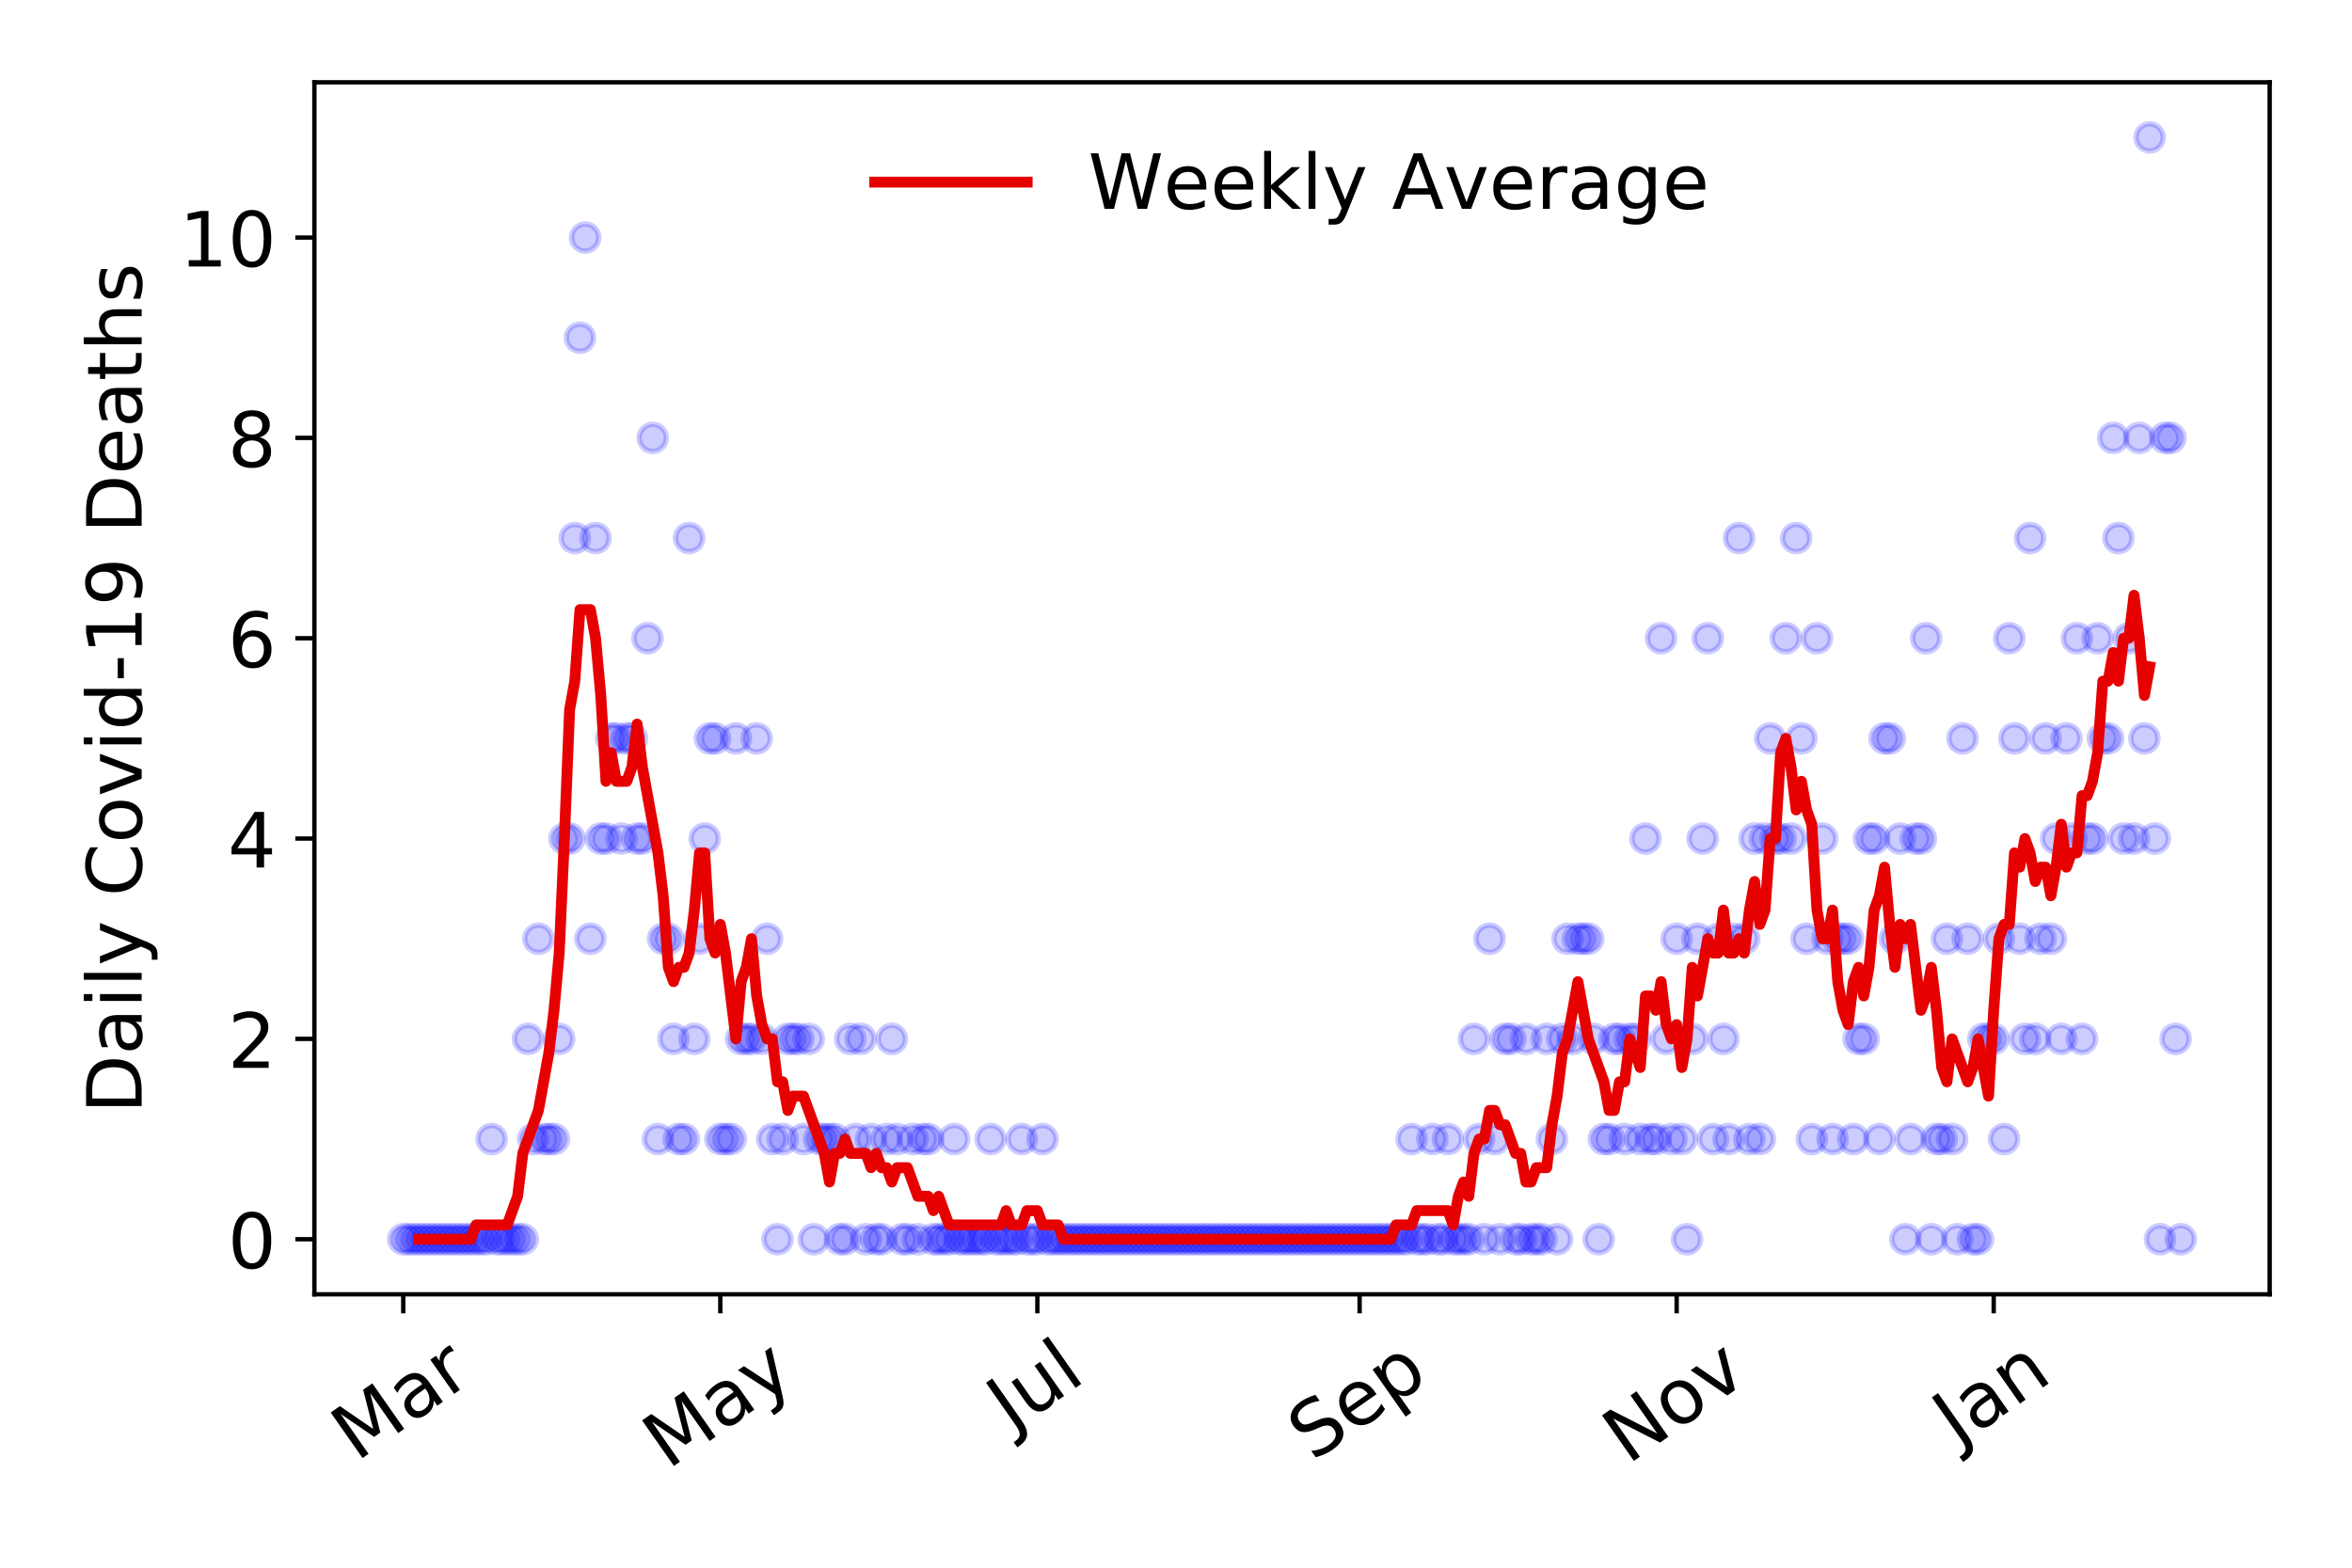 <?xml version="1.0" encoding="utf-8" standalone="no"?>
<!DOCTYPE svg PUBLIC "-//W3C//DTD SVG 1.1//EN"
  "http://www.w3.org/Graphics/SVG/1.1/DTD/svg11.dtd">
<!-- Created with matplotlib (https://matplotlib.org/) -->
<svg height="288pt" version="1.1" viewBox="0 0 432 288" width="432pt" xmlns="http://www.w3.org/2000/svg" xmlns:xlink="http://www.w3.org/1999/xlink">
 <defs>
  <style type="text/css">
*{stroke-linecap:butt;stroke-linejoin:round;}
  </style>
 </defs>
 <g id="figure_1">
  <g id="patch_1">
   <path d="M 0 288 
L 432 288 
L 432 0 
L 0 0 
z
" style="fill:#ffffff;"/>
  </g>
  <g id="axes_1">
   <g id="patch_2">
    <path d="M 57.745 237.778 
L 416.88 237.778 
L 416.88 15.12 
L 57.745 15.12 
z
" style="fill:#ffffff;"/>
   </g>
   <g id="matplotlib.axis_1">
    <g id="xtick_1">
     <g id="line2d_1">
      <defs>
       <path d="M 0 0 
L 0 3.5 
" id="mb85c1f5cd8" style="stroke:#000000;stroke-width:0.8;"/>
      </defs>
      <g>
       <use style="stroke:#000000;stroke-width:0.8;" x="74.069" xlink:href="#mb85c1f5cd8" y="237.778"/>
      </g>
     </g>
     <g id="text_1">
      <!-- Mar -->
      <defs>
       <path d="M 9.812 72.906 
L 24.516 72.906 
L 43.109 23.297 
L 61.812 72.906 
L 76.516 72.906 
L 76.516 0 
L 66.891 0 
L 66.891 64.016 
L 48.094 14.016 
L 38.188 14.016 
L 19.391 64.016 
L 19.391 0 
L 9.812 0 
z
" id="DejaVuSans-77"/>
       <path d="M 34.281 27.484 
Q 23.391 27.484 19.188 25 
Q 14.984 22.516 14.984 16.5 
Q 14.984 11.719 18.141 8.906 
Q 21.297 6.109 26.703 6.109 
Q 34.188 6.109 38.703 11.406 
Q 43.219 16.703 43.219 25.484 
L 43.219 27.484 
z
M 52.203 31.203 
L 52.203 0 
L 43.219 0 
L 43.219 8.297 
Q 40.141 3.328 35.547 0.953 
Q 30.953 -1.422 24.312 -1.422 
Q 15.922 -1.422 10.953 3.297 
Q 6 8.016 6 15.922 
Q 6 25.141 12.172 29.828 
Q 18.359 34.516 30.609 34.516 
L 43.219 34.516 
L 43.219 35.406 
Q 43.219 41.609 39.141 45 
Q 35.062 48.391 27.688 48.391 
Q 23 48.391 18.547 47.266 
Q 14.109 46.141 10.016 43.891 
L 10.016 52.203 
Q 14.938 54.109 19.578 55.047 
Q 24.219 56 28.609 56 
Q 40.484 56 46.344 49.844 
Q 52.203 43.703 52.203 31.203 
z
" id="DejaVuSans-97"/>
       <path d="M 41.109 46.297 
Q 39.594 47.172 37.812 47.578 
Q 36.031 48 33.891 48 
Q 26.266 48 22.188 43.047 
Q 18.109 38.094 18.109 28.812 
L 18.109 0 
L 9.078 0 
L 9.078 54.688 
L 18.109 54.688 
L 18.109 46.188 
Q 20.953 51.172 25.484 53.578 
Q 30.031 56 36.531 56 
Q 37.453 56 38.578 55.875 
Q 39.703 55.766 41.062 55.516 
z
" id="DejaVuSans-114"/>
      </defs>
      <g transform="translate(65.467 268.643)rotate(-35)scale(0.14 -0.14)">
       <use xlink:href="#DejaVuSans-77"/>
       <use x="86.279" xlink:href="#DejaVuSans-97"/>
       <use x="147.559" xlink:href="#DejaVuSans-114"/>
      </g>
     </g>
    </g>
    <g id="xtick_2">
     <g id="line2d_2">
      <g>
       <use style="stroke:#000000;stroke-width:0.8;" x="132.302" xlink:href="#mb85c1f5cd8" y="237.778"/>
      </g>
     </g>
     <g id="text_2">
      <!-- May -->
      <defs>
       <path d="M 32.172 -5.078 
Q 28.375 -14.844 24.75 -17.812 
Q 21.141 -20.797 15.094 -20.797 
L 7.906 -20.797 
L 7.906 -13.281 
L 13.188 -13.281 
Q 16.891 -13.281 18.938 -11.516 
Q 21 -9.766 23.484 -3.219 
L 25.094 0.875 
L 2.984 54.688 
L 12.5 54.688 
L 29.594 11.922 
L 46.688 54.688 
L 56.203 54.688 
z
" id="DejaVuSans-121"/>
      </defs>
      <g transform="translate(122.663 270.094)rotate(-35)scale(0.14 -0.14)">
       <use xlink:href="#DejaVuSans-77"/>
       <use x="86.279" xlink:href="#DejaVuSans-97"/>
       <use x="147.559" xlink:href="#DejaVuSans-121"/>
      </g>
     </g>
    </g>
    <g id="xtick_3">
     <g id="line2d_3">
      <g>
       <use style="stroke:#000000;stroke-width:0.8;" x="190.535" xlink:href="#mb85c1f5cd8" y="237.778"/>
      </g>
     </g>
     <g id="text_3">
      <!-- Jul -->
      <defs>
       <path d="M 9.812 72.906 
L 19.672 72.906 
L 19.672 5.078 
Q 19.672 -8.109 14.672 -14.062 
Q 9.672 -20.016 -1.422 -20.016 
L -5.172 -20.016 
L -5.172 -11.719 
L -2.094 -11.719 
Q 4.438 -11.719 7.125 -8.047 
Q 9.812 -4.391 9.812 5.078 
z
" id="DejaVuSans-74"/>
       <path d="M 8.5 21.578 
L 8.5 54.688 
L 17.484 54.688 
L 17.484 21.922 
Q 17.484 14.156 20.5 10.266 
Q 23.531 6.391 29.594 6.391 
Q 36.859 6.391 41.078 11.031 
Q 45.312 15.672 45.312 23.688 
L 45.312 54.688 
L 54.297 54.688 
L 54.297 0 
L 45.312 0 
L 45.312 8.406 
Q 42.047 3.422 37.719 1 
Q 33.406 -1.422 27.688 -1.422 
Q 18.266 -1.422 13.375 4.438 
Q 8.5 10.297 8.5 21.578 
z
M 31.109 56 
z
" id="DejaVuSans-117"/>
       <path d="M 9.422 75.984 
L 18.406 75.984 
L 18.406 0 
L 9.422 0 
z
" id="DejaVuSans-108"/>
      </defs>
      <g transform="translate(185.833 263.181)rotate(-35)scale(0.14 -0.14)">
       <use xlink:href="#DejaVuSans-74"/>
       <use x="29.492" xlink:href="#DejaVuSans-117"/>
       <use x="92.871" xlink:href="#DejaVuSans-108"/>
      </g>
     </g>
    </g>
    <g id="xtick_4">
     <g id="line2d_4">
      <g>
       <use style="stroke:#000000;stroke-width:0.8;" x="249.723" xlink:href="#mb85c1f5cd8" y="237.778"/>
      </g>
     </g>
     <g id="text_4">
      <!-- Sep -->
      <defs>
       <path d="M 53.516 70.516 
L 53.516 60.891 
Q 47.906 63.578 42.922 64.891 
Q 37.938 66.219 33.297 66.219 
Q 25.25 66.219 20.875 63.094 
Q 16.5 59.969 16.5 54.203 
Q 16.5 49.359 19.406 46.891 
Q 22.312 44.438 30.422 42.922 
L 36.375 41.703 
Q 47.406 39.594 52.656 34.297 
Q 57.906 29 57.906 20.125 
Q 57.906 9.516 50.797 4.047 
Q 43.703 -1.422 29.984 -1.422 
Q 24.812 -1.422 18.969 -0.25 
Q 13.141 0.922 6.891 3.219 
L 6.891 13.375 
Q 12.891 10.016 18.656 8.297 
Q 24.422 6.594 29.984 6.594 
Q 38.422 6.594 43.016 9.906 
Q 47.609 13.234 47.609 19.391 
Q 47.609 24.75 44.312 27.781 
Q 41.016 30.812 33.5 32.328 
L 27.484 33.5 
Q 16.453 35.688 11.516 40.375 
Q 6.594 45.062 6.594 53.422 
Q 6.594 63.094 13.406 68.656 
Q 20.219 74.219 32.172 74.219 
Q 37.312 74.219 42.625 73.281 
Q 47.953 72.359 53.516 70.516 
z
" id="DejaVuSans-83"/>
       <path d="M 56.203 29.594 
L 56.203 25.203 
L 14.891 25.203 
Q 15.484 15.922 20.484 11.062 
Q 25.484 6.203 34.422 6.203 
Q 39.594 6.203 44.453 7.469 
Q 49.312 8.734 54.109 11.281 
L 54.109 2.781 
Q 49.266 0.734 44.188 -0.344 
Q 39.109 -1.422 33.891 -1.422 
Q 20.797 -1.422 13.156 6.188 
Q 5.516 13.812 5.516 26.812 
Q 5.516 40.234 12.766 48.109 
Q 20.016 56 32.328 56 
Q 43.359 56 49.781 48.891 
Q 56.203 41.797 56.203 29.594 
z
M 47.219 32.234 
Q 47.125 39.594 43.094 43.984 
Q 39.062 48.391 32.422 48.391 
Q 24.906 48.391 20.391 44.141 
Q 15.875 39.891 15.188 32.172 
z
" id="DejaVuSans-101"/>
       <path d="M 18.109 8.203 
L 18.109 -20.797 
L 9.078 -20.797 
L 9.078 54.688 
L 18.109 54.688 
L 18.109 46.391 
Q 20.953 51.266 25.266 53.625 
Q 29.594 56 35.594 56 
Q 45.562 56 51.781 48.094 
Q 58.016 40.188 58.016 27.297 
Q 58.016 14.406 51.781 6.484 
Q 45.562 -1.422 35.594 -1.422 
Q 29.594 -1.422 25.266 0.953 
Q 20.953 3.328 18.109 8.203 
z
M 48.688 27.297 
Q 48.688 37.203 44.609 42.844 
Q 40.531 48.484 33.406 48.484 
Q 26.266 48.484 22.188 42.844 
Q 18.109 37.203 18.109 27.297 
Q 18.109 17.391 22.188 11.75 
Q 26.266 6.109 33.406 6.109 
Q 40.531 6.109 44.609 11.75 
Q 48.688 17.391 48.688 27.297 
z
" id="DejaVuSans-112"/>
      </defs>
      <g transform="translate(241.13 268.629)rotate(-35)scale(0.14 -0.14)">
       <use xlink:href="#DejaVuSans-83"/>
       <use x="63.477" xlink:href="#DejaVuSans-101"/>
       <use x="125" xlink:href="#DejaVuSans-112"/>
      </g>
     </g>
    </g>
    <g id="xtick_5">
     <g id="line2d_5">
      <g>
       <use style="stroke:#000000;stroke-width:0.8;" x="307.956" xlink:href="#mb85c1f5cd8" y="237.778"/>
      </g>
     </g>
     <g id="text_5">
      <!-- Nov -->
      <defs>
       <path d="M 9.812 72.906 
L 23.094 72.906 
L 55.422 11.922 
L 55.422 72.906 
L 64.984 72.906 
L 64.984 0 
L 51.703 0 
L 19.391 60.984 
L 19.391 0 
L 9.812 0 
z
" id="DejaVuSans-78"/>
       <path d="M 30.609 48.391 
Q 23.391 48.391 19.188 42.75 
Q 14.984 37.109 14.984 27.297 
Q 14.984 17.484 19.156 11.844 
Q 23.344 6.203 30.609 6.203 
Q 37.797 6.203 41.984 11.859 
Q 46.188 17.531 46.188 27.297 
Q 46.188 37.016 41.984 42.703 
Q 37.797 48.391 30.609 48.391 
z
M 30.609 56 
Q 42.328 56 49.016 48.375 
Q 55.719 40.766 55.719 27.297 
Q 55.719 13.875 49.016 6.219 
Q 42.328 -1.422 30.609 -1.422 
Q 18.844 -1.422 12.172 6.219 
Q 5.516 13.875 5.516 27.297 
Q 5.516 40.766 12.172 48.375 
Q 18.844 56 30.609 56 
z
" id="DejaVuSans-111"/>
       <path d="M 2.984 54.688 
L 12.5 54.688 
L 29.594 8.797 
L 46.688 54.688 
L 56.203 54.688 
L 35.688 0 
L 23.484 0 
z
" id="DejaVuSans-118"/>
      </defs>
      <g transform="translate(298.979 269.166)rotate(-35)scale(0.14 -0.14)">
       <use xlink:href="#DejaVuSans-78"/>
       <use x="74.805" xlink:href="#DejaVuSans-111"/>
       <use x="135.986" xlink:href="#DejaVuSans-118"/>
      </g>
     </g>
    </g>
    <g id="xtick_6">
     <g id="line2d_6">
      <g>
       <use style="stroke:#000000;stroke-width:0.8;" x="366.189" xlink:href="#mb85c1f5cd8" y="237.778"/>
      </g>
     </g>
     <g id="text_6">
      <!-- Jan -->
      <defs>
       <path d="M 54.891 33.016 
L 54.891 0 
L 45.906 0 
L 45.906 32.719 
Q 45.906 40.484 42.875 44.328 
Q 39.844 48.188 33.797 48.188 
Q 26.516 48.188 22.312 43.547 
Q 18.109 38.922 18.109 30.906 
L 18.109 0 
L 9.078 0 
L 9.078 54.688 
L 18.109 54.688 
L 18.109 46.188 
Q 21.344 51.125 25.703 53.562 
Q 30.078 56 35.797 56 
Q 45.219 56 50.047 50.172 
Q 54.891 44.344 54.891 33.016 
z
" id="DejaVuSans-110"/>
      </defs>
      <g transform="translate(359.565 265.871)rotate(-35)scale(0.14 -0.14)">
       <use xlink:href="#DejaVuSans-74"/>
       <use x="29.492" xlink:href="#DejaVuSans-97"/>
       <use x="90.771" xlink:href="#DejaVuSans-110"/>
      </g>
     </g>
    </g>
   </g>
   <g id="matplotlib.axis_2">
    <g id="ytick_1">
     <g id="line2d_7">
      <defs>
       <path d="M 0 0 
L -3.5 0 
" id="m3bca0de881" style="stroke:#000000;stroke-width:0.8;"/>
      </defs>
      <g>
       <use style="stroke:#000000;stroke-width:0.8;" x="57.745" xlink:href="#m3bca0de881" y="227.657"/>
      </g>
     </g>
     <g id="text_7">
      <!-- 0 -->
      <defs>
       <path d="M 31.781 66.406 
Q 24.172 66.406 20.328 58.906 
Q 16.5 51.422 16.5 36.375 
Q 16.5 21.391 20.328 13.891 
Q 24.172 6.391 31.781 6.391 
Q 39.453 6.391 43.281 13.891 
Q 47.125 21.391 47.125 36.375 
Q 47.125 51.422 43.281 58.906 
Q 39.453 66.406 31.781 66.406 
z
M 31.781 74.219 
Q 44.047 74.219 50.516 64.516 
Q 56.984 54.828 56.984 36.375 
Q 56.984 17.969 50.516 8.266 
Q 44.047 -1.422 31.781 -1.422 
Q 19.531 -1.422 13.062 8.266 
Q 6.594 17.969 6.594 36.375 
Q 6.594 54.828 13.062 64.516 
Q 19.531 74.219 31.781 74.219 
z
" id="DejaVuSans-48"/>
      </defs>
      <g transform="translate(41.837 232.976)scale(0.14 -0.14)">
       <use xlink:href="#DejaVuSans-48"/>
      </g>
     </g>
    </g>
    <g id="ytick_2">
     <g id="line2d_8">
      <g>
       <use style="stroke:#000000;stroke-width:0.8;" x="57.745" xlink:href="#m3bca0de881" y="190.854"/>
      </g>
     </g>
     <g id="text_8">
      <!-- 2 -->
      <defs>
       <path d="M 19.188 8.297 
L 53.609 8.297 
L 53.609 0 
L 7.328 0 
L 7.328 8.297 
Q 12.938 14.109 22.625 23.891 
Q 32.328 33.688 34.812 36.531 
Q 39.547 41.844 41.422 45.531 
Q 43.312 49.219 43.312 52.781 
Q 43.312 58.594 39.234 62.25 
Q 35.156 65.922 28.609 65.922 
Q 23.969 65.922 18.812 64.312 
Q 13.672 62.703 7.812 59.422 
L 7.812 69.391 
Q 13.766 71.781 18.938 73 
Q 24.125 74.219 28.422 74.219 
Q 39.75 74.219 46.484 68.547 
Q 53.219 62.891 53.219 53.422 
Q 53.219 48.922 51.531 44.891 
Q 49.859 40.875 45.406 35.406 
Q 44.188 33.984 37.641 27.219 
Q 31.109 20.453 19.188 8.297 
z
" id="DejaVuSans-50"/>
      </defs>
      <g transform="translate(41.837 196.173)scale(0.14 -0.14)">
       <use xlink:href="#DejaVuSans-50"/>
      </g>
     </g>
    </g>
    <g id="ytick_3">
     <g id="line2d_9">
      <g>
       <use style="stroke:#000000;stroke-width:0.8;" x="57.745" xlink:href="#m3bca0de881" y="154.051"/>
      </g>
     </g>
     <g id="text_9">
      <!-- 4 -->
      <defs>
       <path d="M 37.797 64.312 
L 12.891 25.391 
L 37.797 25.391 
z
M 35.203 72.906 
L 47.609 72.906 
L 47.609 25.391 
L 58.016 25.391 
L 58.016 17.188 
L 47.609 17.188 
L 47.609 0 
L 37.797 0 
L 37.797 17.188 
L 4.891 17.188 
L 4.891 26.703 
z
" id="DejaVuSans-52"/>
      </defs>
      <g transform="translate(41.837 159.37)scale(0.14 -0.14)">
       <use xlink:href="#DejaVuSans-52"/>
      </g>
     </g>
    </g>
    <g id="ytick_4">
     <g id="line2d_10">
      <g>
       <use style="stroke:#000000;stroke-width:0.8;" x="57.745" xlink:href="#m3bca0de881" y="117.248"/>
      </g>
     </g>
     <g id="text_10">
      <!-- 6 -->
      <defs>
       <path d="M 33.016 40.375 
Q 26.375 40.375 22.484 35.828 
Q 18.609 31.297 18.609 23.391 
Q 18.609 15.531 22.484 10.953 
Q 26.375 6.391 33.016 6.391 
Q 39.656 6.391 43.531 10.953 
Q 47.406 15.531 47.406 23.391 
Q 47.406 31.297 43.531 35.828 
Q 39.656 40.375 33.016 40.375 
z
M 52.594 71.297 
L 52.594 62.312 
Q 48.875 64.062 45.094 64.984 
Q 41.312 65.922 37.594 65.922 
Q 27.828 65.922 22.672 59.328 
Q 17.531 52.734 16.797 39.406 
Q 19.672 43.656 24.016 45.922 
Q 28.375 48.188 33.594 48.188 
Q 44.578 48.188 50.953 41.516 
Q 57.328 34.859 57.328 23.391 
Q 57.328 12.156 50.688 5.359 
Q 44.047 -1.422 33.016 -1.422 
Q 20.359 -1.422 13.672 8.266 
Q 6.984 17.969 6.984 36.375 
Q 6.984 53.656 15.188 63.938 
Q 23.391 74.219 37.203 74.219 
Q 40.922 74.219 44.703 73.484 
Q 48.484 72.75 52.594 71.297 
z
" id="DejaVuSans-54"/>
      </defs>
      <g transform="translate(41.837 122.567)scale(0.14 -0.14)">
       <use xlink:href="#DejaVuSans-54"/>
      </g>
     </g>
    </g>
    <g id="ytick_5">
     <g id="line2d_11">
      <g>
       <use style="stroke:#000000;stroke-width:0.8;" x="57.745" xlink:href="#m3bca0de881" y="80.445"/>
      </g>
     </g>
     <g id="text_11">
      <!-- 8 -->
      <defs>
       <path d="M 31.781 34.625 
Q 24.75 34.625 20.719 30.859 
Q 16.703 27.094 16.703 20.516 
Q 16.703 13.922 20.719 10.156 
Q 24.75 6.391 31.781 6.391 
Q 38.812 6.391 42.859 10.172 
Q 46.922 13.969 46.922 20.516 
Q 46.922 27.094 42.891 30.859 
Q 38.875 34.625 31.781 34.625 
z
M 21.922 38.812 
Q 15.578 40.375 12.031 44.719 
Q 8.5 49.078 8.5 55.328 
Q 8.5 64.062 14.719 69.141 
Q 20.953 74.219 31.781 74.219 
Q 42.672 74.219 48.875 69.141 
Q 55.078 64.062 55.078 55.328 
Q 55.078 49.078 51.531 44.719 
Q 48 40.375 41.703 38.812 
Q 48.828 37.156 52.797 32.312 
Q 56.781 27.484 56.781 20.516 
Q 56.781 9.906 50.312 4.234 
Q 43.844 -1.422 31.781 -1.422 
Q 19.734 -1.422 13.25 4.234 
Q 6.781 9.906 6.781 20.516 
Q 6.781 27.484 10.781 32.312 
Q 14.797 37.156 21.922 38.812 
z
M 18.312 54.391 
Q 18.312 48.734 21.844 45.562 
Q 25.391 42.391 31.781 42.391 
Q 38.141 42.391 41.719 45.562 
Q 45.312 48.734 45.312 54.391 
Q 45.312 60.062 41.719 63.234 
Q 38.141 66.406 31.781 66.406 
Q 25.391 66.406 21.844 63.234 
Q 18.312 60.062 18.312 54.391 
z
" id="DejaVuSans-56"/>
      </defs>
      <g transform="translate(41.837 85.764)scale(0.14 -0.14)">
       <use xlink:href="#DejaVuSans-56"/>
      </g>
     </g>
    </g>
    <g id="ytick_6">
     <g id="line2d_12">
      <g>
       <use style="stroke:#000000;stroke-width:0.8;" x="57.745" xlink:href="#m3bca0de881" y="43.642"/>
      </g>
     </g>
     <g id="text_12">
      <!-- 10 -->
      <defs>
       <path d="M 12.406 8.297 
L 28.516 8.297 
L 28.516 63.922 
L 10.984 60.406 
L 10.984 69.391 
L 28.422 72.906 
L 38.281 72.906 
L 38.281 8.297 
L 54.391 8.297 
L 54.391 0 
L 12.406 0 
z
" id="DejaVuSans-49"/>
      </defs>
      <g transform="translate(32.93 48.961)scale(0.14 -0.14)">
       <use xlink:href="#DejaVuSans-49"/>
       <use x="63.623" xlink:href="#DejaVuSans-48"/>
      </g>
     </g>
    </g>
    <g id="text_13">
     <!-- Daily Covid-19 Deaths -->
     <defs>
      <path d="M 19.672 64.797 
L 19.672 8.109 
L 31.594 8.109 
Q 46.688 8.109 53.688 14.938 
Q 60.688 21.781 60.688 36.531 
Q 60.688 51.172 53.688 57.984 
Q 46.688 64.797 31.594 64.797 
z
M 9.812 72.906 
L 30.078 72.906 
Q 51.266 72.906 61.172 64.094 
Q 71.094 55.281 71.094 36.531 
Q 71.094 17.672 61.125 8.828 
Q 51.172 0 30.078 0 
L 9.812 0 
z
" id="DejaVuSans-68"/>
      <path d="M 9.422 54.688 
L 18.406 54.688 
L 18.406 0 
L 9.422 0 
z
M 9.422 75.984 
L 18.406 75.984 
L 18.406 64.594 
L 9.422 64.594 
z
" id="DejaVuSans-105"/>
      <path id="DejaVuSans-32"/>
      <path d="M 64.406 67.281 
L 64.406 56.891 
Q 59.422 61.531 53.781 63.812 
Q 48.141 66.109 41.797 66.109 
Q 29.297 66.109 22.656 58.469 
Q 16.016 50.828 16.016 36.375 
Q 16.016 21.969 22.656 14.328 
Q 29.297 6.688 41.797 6.688 
Q 48.141 6.688 53.781 8.984 
Q 59.422 11.281 64.406 15.922 
L 64.406 5.609 
Q 59.234 2.094 53.438 0.328 
Q 47.656 -1.422 41.219 -1.422 
Q 24.656 -1.422 15.125 8.703 
Q 5.609 18.844 5.609 36.375 
Q 5.609 53.953 15.125 64.078 
Q 24.656 74.219 41.219 74.219 
Q 47.75 74.219 53.531 72.484 
Q 59.328 70.75 64.406 67.281 
z
" id="DejaVuSans-67"/>
      <path d="M 45.406 46.391 
L 45.406 75.984 
L 54.391 75.984 
L 54.391 0 
L 45.406 0 
L 45.406 8.203 
Q 42.578 3.328 38.25 0.953 
Q 33.938 -1.422 27.875 -1.422 
Q 17.969 -1.422 11.734 6.484 
Q 5.516 14.406 5.516 27.297 
Q 5.516 40.188 11.734 48.094 
Q 17.969 56 27.875 56 
Q 33.938 56 38.25 53.625 
Q 42.578 51.266 45.406 46.391 
z
M 14.797 27.297 
Q 14.797 17.391 18.875 11.75 
Q 22.953 6.109 30.078 6.109 
Q 37.203 6.109 41.297 11.75 
Q 45.406 17.391 45.406 27.297 
Q 45.406 37.203 41.297 42.844 
Q 37.203 48.484 30.078 48.484 
Q 22.953 48.484 18.875 42.844 
Q 14.797 37.203 14.797 27.297 
z
" id="DejaVuSans-100"/>
      <path d="M 4.891 31.391 
L 31.203 31.391 
L 31.203 23.391 
L 4.891 23.391 
z
" id="DejaVuSans-45"/>
      <path d="M 10.984 1.516 
L 10.984 10.5 
Q 14.703 8.734 18.5 7.812 
Q 22.312 6.891 25.984 6.891 
Q 35.75 6.891 40.891 13.453 
Q 46.047 20.016 46.781 33.406 
Q 43.953 29.203 39.594 26.953 
Q 35.25 24.703 29.984 24.703 
Q 19.047 24.703 12.672 31.312 
Q 6.297 37.938 6.297 49.422 
Q 6.297 60.641 12.938 67.422 
Q 19.578 74.219 30.609 74.219 
Q 43.266 74.219 49.922 64.516 
Q 56.594 54.828 56.594 36.375 
Q 56.594 19.141 48.406 8.859 
Q 40.234 -1.422 26.422 -1.422 
Q 22.703 -1.422 18.891 -0.688 
Q 15.094 0.047 10.984 1.516 
z
M 30.609 32.422 
Q 37.25 32.422 41.125 36.953 
Q 45.016 41.5 45.016 49.422 
Q 45.016 57.281 41.125 61.844 
Q 37.25 66.406 30.609 66.406 
Q 23.969 66.406 20.094 61.844 
Q 16.219 57.281 16.219 49.422 
Q 16.219 41.5 20.094 36.953 
Q 23.969 32.422 30.609 32.422 
z
" id="DejaVuSans-57"/>
      <path d="M 18.312 70.219 
L 18.312 54.688 
L 36.812 54.688 
L 36.812 47.703 
L 18.312 47.703 
L 18.312 18.016 
Q 18.312 11.328 20.141 9.422 
Q 21.969 7.516 27.594 7.516 
L 36.812 7.516 
L 36.812 0 
L 27.594 0 
Q 17.188 0 13.234 3.875 
Q 9.281 7.766 9.281 18.016 
L 9.281 47.703 
L 2.688 47.703 
L 2.688 54.688 
L 9.281 54.688 
L 9.281 70.219 
z
" id="DejaVuSans-116"/>
      <path d="M 54.891 33.016 
L 54.891 0 
L 45.906 0 
L 45.906 32.719 
Q 45.906 40.484 42.875 44.328 
Q 39.844 48.188 33.797 48.188 
Q 26.516 48.188 22.312 43.547 
Q 18.109 38.922 18.109 30.906 
L 18.109 0 
L 9.078 0 
L 9.078 75.984 
L 18.109 75.984 
L 18.109 46.188 
Q 21.344 51.125 25.703 53.562 
Q 30.078 56 35.797 56 
Q 45.219 56 50.047 50.172 
Q 54.891 44.344 54.891 33.016 
z
" id="DejaVuSans-104"/>
      <path d="M 44.281 53.078 
L 44.281 44.578 
Q 40.484 46.531 36.375 47.5 
Q 32.281 48.484 27.875 48.484 
Q 21.188 48.484 17.844 46.438 
Q 14.5 44.391 14.5 40.281 
Q 14.5 37.156 16.891 35.375 
Q 19.281 33.594 26.516 31.984 
L 29.594 31.297 
Q 39.156 29.25 43.188 25.516 
Q 47.219 21.781 47.219 15.094 
Q 47.219 7.469 41.188 3.016 
Q 35.156 -1.422 24.609 -1.422 
Q 20.219 -1.422 15.453 -0.562 
Q 10.688 0.297 5.422 2 
L 5.422 11.281 
Q 10.406 8.688 15.234 7.391 
Q 20.062 6.109 24.812 6.109 
Q 31.156 6.109 34.562 8.281 
Q 37.984 10.453 37.984 14.406 
Q 37.984 18.062 35.516 20.016 
Q 33.062 21.969 24.703 23.781 
L 21.578 24.516 
Q 13.234 26.266 9.516 29.906 
Q 5.812 33.547 5.812 39.891 
Q 5.812 47.609 11.281 51.797 
Q 16.75 56 26.812 56 
Q 31.781 56 36.172 55.266 
Q 40.578 54.547 44.281 53.078 
z
" id="DejaVuSans-115"/>
     </defs>
     <g transform="translate(26.018 204.56)rotate(-90)scale(0.14 -0.14)">
      <use xlink:href="#DejaVuSans-68"/>
      <use x="77.002" xlink:href="#DejaVuSans-97"/>
      <use x="138.281" xlink:href="#DejaVuSans-105"/>
      <use x="166.064" xlink:href="#DejaVuSans-108"/>
      <use x="193.848" xlink:href="#DejaVuSans-121"/>
      <use x="253.027" xlink:href="#DejaVuSans-32"/>
      <use x="284.814" xlink:href="#DejaVuSans-67"/>
      <use x="354.639" xlink:href="#DejaVuSans-111"/>
      <use x="415.82" xlink:href="#DejaVuSans-118"/>
      <use x="475" xlink:href="#DejaVuSans-105"/>
      <use x="502.783" xlink:href="#DejaVuSans-100"/>
      <use x="566.26" xlink:href="#DejaVuSans-45"/>
      <use x="602.344" xlink:href="#DejaVuSans-49"/>
      <use x="665.967" xlink:href="#DejaVuSans-57"/>
      <use x="729.59" xlink:href="#DejaVuSans-32"/>
      <use x="761.377" xlink:href="#DejaVuSans-68"/>
      <use x="838.379" xlink:href="#DejaVuSans-101"/>
      <use x="899.902" xlink:href="#DejaVuSans-97"/>
      <use x="961.182" xlink:href="#DejaVuSans-116"/>
      <use x="1000.391" xlink:href="#DejaVuSans-104"/>
      <use x="1063.77" xlink:href="#DejaVuSans-115"/>
     </g>
    </g>
   </g>
   <g id="line2d_13">
    <defs>
     <path d="M 0 2.5 
C 0.663 2.5 1.299 2.237 1.768 1.768 
C 2.237 1.299 2.5 0.663 2.5 0 
C 2.5 -0.663 2.237 -1.299 1.768 -1.768 
C 1.299 -2.237 0.663 -2.5 0 -2.5 
C -0.663 -2.5 -1.299 -2.237 -1.768 -1.768 
C -2.237 -1.299 -2.5 -0.663 -2.5 0 
C -2.5 0.663 -2.237 1.299 -1.768 1.768 
C -1.299 2.237 -0.663 2.5 0 2.5 
z
" id="mc2d0209b4f" style="stroke:#0000ff;stroke-opacity:0.2;"/>
    </defs>
    <g clip-path="url(#pf81ddd6781)">
     <use style="fill:#0000ff;fill-opacity:0.2;stroke:#0000ff;stroke-opacity:0.2;" x="74.069" xlink:href="#mc2d0209b4f" y="227.657"/>
     <use style="fill:#0000ff;fill-opacity:0.2;stroke:#0000ff;stroke-opacity:0.2;" x="75.024" xlink:href="#mc2d0209b4f" y="227.657"/>
     <use style="fill:#0000ff;fill-opacity:0.2;stroke:#0000ff;stroke-opacity:0.2;" x="75.979" xlink:href="#mc2d0209b4f" y="227.657"/>
     <use style="fill:#0000ff;fill-opacity:0.2;stroke:#0000ff;stroke-opacity:0.2;" x="76.933" xlink:href="#mc2d0209b4f" y="227.657"/>
     <use style="fill:#0000ff;fill-opacity:0.2;stroke:#0000ff;stroke-opacity:0.2;" x="77.888" xlink:href="#mc2d0209b4f" y="227.657"/>
     <use style="fill:#0000ff;fill-opacity:0.2;stroke:#0000ff;stroke-opacity:0.2;" x="78.843" xlink:href="#mc2d0209b4f" y="227.657"/>
     <use style="fill:#0000ff;fill-opacity:0.2;stroke:#0000ff;stroke-opacity:0.2;" x="79.797" xlink:href="#mc2d0209b4f" y="227.657"/>
     <use style="fill:#0000ff;fill-opacity:0.2;stroke:#0000ff;stroke-opacity:0.2;" x="80.752" xlink:href="#mc2d0209b4f" y="227.657"/>
     <use style="fill:#0000ff;fill-opacity:0.2;stroke:#0000ff;stroke-opacity:0.2;" x="81.706" xlink:href="#mc2d0209b4f" y="227.657"/>
     <use style="fill:#0000ff;fill-opacity:0.2;stroke:#0000ff;stroke-opacity:0.2;" x="82.661" xlink:href="#mc2d0209b4f" y="227.657"/>
     <use style="fill:#0000ff;fill-opacity:0.2;stroke:#0000ff;stroke-opacity:0.2;" x="83.616" xlink:href="#mc2d0209b4f" y="227.657"/>
     <use style="fill:#0000ff;fill-opacity:0.2;stroke:#0000ff;stroke-opacity:0.2;" x="84.57" xlink:href="#mc2d0209b4f" y="227.657"/>
     <use style="fill:#0000ff;fill-opacity:0.2;stroke:#0000ff;stroke-opacity:0.2;" x="85.525" xlink:href="#mc2d0209b4f" y="227.657"/>
     <use style="fill:#0000ff;fill-opacity:0.2;stroke:#0000ff;stroke-opacity:0.2;" x="86.48" xlink:href="#mc2d0209b4f" y="227.657"/>
     <use style="fill:#0000ff;fill-opacity:0.2;stroke:#0000ff;stroke-opacity:0.2;" x="87.434" xlink:href="#mc2d0209b4f" y="227.657"/>
     <use style="fill:#0000ff;fill-opacity:0.2;stroke:#0000ff;stroke-opacity:0.2;" x="88.389" xlink:href="#mc2d0209b4f" y="227.657"/>
     <use style="fill:#0000ff;fill-opacity:0.2;stroke:#0000ff;stroke-opacity:0.2;" x="89.344" xlink:href="#mc2d0209b4f" y="227.657"/>
     <use style="fill:#0000ff;fill-opacity:0.2;stroke:#0000ff;stroke-opacity:0.2;" x="90.298" xlink:href="#mc2d0209b4f" y="209.256"/>
     <use style="fill:#0000ff;fill-opacity:0.2;stroke:#0000ff;stroke-opacity:0.2;" x="91.253" xlink:href="#mc2d0209b4f" y="227.657"/>
     <use style="fill:#0000ff;fill-opacity:0.2;stroke:#0000ff;stroke-opacity:0.2;" x="92.207" xlink:href="#mc2d0209b4f" y="227.657"/>
     <use style="fill:#0000ff;fill-opacity:0.2;stroke:#0000ff;stroke-opacity:0.2;" x="93.162" xlink:href="#mc2d0209b4f" y="227.657"/>
     <use style="fill:#0000ff;fill-opacity:0.2;stroke:#0000ff;stroke-opacity:0.2;" x="94.117" xlink:href="#mc2d0209b4f" y="227.657"/>
     <use style="fill:#0000ff;fill-opacity:0.2;stroke:#0000ff;stroke-opacity:0.2;" x="95.071" xlink:href="#mc2d0209b4f" y="227.657"/>
     <use style="fill:#0000ff;fill-opacity:0.2;stroke:#0000ff;stroke-opacity:0.2;" x="96.026" xlink:href="#mc2d0209b4f" y="227.657"/>
     <use style="fill:#0000ff;fill-opacity:0.2;stroke:#0000ff;stroke-opacity:0.2;" x="96.981" xlink:href="#mc2d0209b4f" y="190.854"/>
     <use style="fill:#0000ff;fill-opacity:0.2;stroke:#0000ff;stroke-opacity:0.2;" x="97.935" xlink:href="#mc2d0209b4f" y="209.256"/>
     <use style="fill:#0000ff;fill-opacity:0.2;stroke:#0000ff;stroke-opacity:0.2;" x="98.89" xlink:href="#mc2d0209b4f" y="172.453"/>
     <use style="fill:#0000ff;fill-opacity:0.2;stroke:#0000ff;stroke-opacity:0.2;" x="99.845" xlink:href="#mc2d0209b4f" y="209.256"/>
     <use style="fill:#0000ff;fill-opacity:0.2;stroke:#0000ff;stroke-opacity:0.2;" x="100.799" xlink:href="#mc2d0209b4f" y="209.256"/>
     <use style="fill:#0000ff;fill-opacity:0.2;stroke:#0000ff;stroke-opacity:0.2;" x="101.754" xlink:href="#mc2d0209b4f" y="209.256"/>
     <use style="fill:#0000ff;fill-opacity:0.2;stroke:#0000ff;stroke-opacity:0.2;" x="102.708" xlink:href="#mc2d0209b4f" y="190.854"/>
     <use style="fill:#0000ff;fill-opacity:0.2;stroke:#0000ff;stroke-opacity:0.2;" x="103.663" xlink:href="#mc2d0209b4f" y="154.051"/>
     <use style="fill:#0000ff;fill-opacity:0.2;stroke:#0000ff;stroke-opacity:0.2;" x="104.618" xlink:href="#mc2d0209b4f" y="154.051"/>
     <use style="fill:#0000ff;fill-opacity:0.2;stroke:#0000ff;stroke-opacity:0.2;" x="105.572" xlink:href="#mc2d0209b4f" y="98.847"/>
     <use style="fill:#0000ff;fill-opacity:0.2;stroke:#0000ff;stroke-opacity:0.2;" x="106.527" xlink:href="#mc2d0209b4f" y="62.044"/>
     <use style="fill:#0000ff;fill-opacity:0.2;stroke:#0000ff;stroke-opacity:0.2;" x="107.482" xlink:href="#mc2d0209b4f" y="43.642"/>
     <use style="fill:#0000ff;fill-opacity:0.2;stroke:#0000ff;stroke-opacity:0.2;" x="108.436" xlink:href="#mc2d0209b4f" y="172.453"/>
     <use style="fill:#0000ff;fill-opacity:0.2;stroke:#0000ff;stroke-opacity:0.2;" x="109.391" xlink:href="#mc2d0209b4f" y="98.847"/>
     <use style="fill:#0000ff;fill-opacity:0.2;stroke:#0000ff;stroke-opacity:0.2;" x="110.346" xlink:href="#mc2d0209b4f" y="154.051"/>
     <use style="fill:#0000ff;fill-opacity:0.2;stroke:#0000ff;stroke-opacity:0.2;" x="111.3" xlink:href="#mc2d0209b4f" y="154.051"/>
     <use style="fill:#0000ff;fill-opacity:0.2;stroke:#0000ff;stroke-opacity:0.2;" x="112.255" xlink:href="#mc2d0209b4f" y="135.65"/>
     <use style="fill:#0000ff;fill-opacity:0.2;stroke:#0000ff;stroke-opacity:0.2;" x="113.209" xlink:href="#mc2d0209b4f" y="135.65"/>
     <use style="fill:#0000ff;fill-opacity:0.2;stroke:#0000ff;stroke-opacity:0.2;" x="114.164" xlink:href="#mc2d0209b4f" y="154.051"/>
     <use style="fill:#0000ff;fill-opacity:0.2;stroke:#0000ff;stroke-opacity:0.2;" x="115.119" xlink:href="#mc2d0209b4f" y="135.65"/>
     <use style="fill:#0000ff;fill-opacity:0.2;stroke:#0000ff;stroke-opacity:0.2;" x="116.073" xlink:href="#mc2d0209b4f" y="135.65"/>
     <use style="fill:#0000ff;fill-opacity:0.2;stroke:#0000ff;stroke-opacity:0.2;" x="117.028" xlink:href="#mc2d0209b4f" y="154.051"/>
     <use style="fill:#0000ff;fill-opacity:0.2;stroke:#0000ff;stroke-opacity:0.2;" x="117.983" xlink:href="#mc2d0209b4f" y="154.051"/>
     <use style="fill:#0000ff;fill-opacity:0.2;stroke:#0000ff;stroke-opacity:0.2;" x="118.937" xlink:href="#mc2d0209b4f" y="117.248"/>
     <use style="fill:#0000ff;fill-opacity:0.2;stroke:#0000ff;stroke-opacity:0.2;" x="119.892" xlink:href="#mc2d0209b4f" y="80.445"/>
     <use style="fill:#0000ff;fill-opacity:0.2;stroke:#0000ff;stroke-opacity:0.2;" x="120.847" xlink:href="#mc2d0209b4f" y="209.256"/>
     <use style="fill:#0000ff;fill-opacity:0.2;stroke:#0000ff;stroke-opacity:0.2;" x="121.801" xlink:href="#mc2d0209b4f" y="172.453"/>
     <use style="fill:#0000ff;fill-opacity:0.2;stroke:#0000ff;stroke-opacity:0.2;" x="122.756" xlink:href="#mc2d0209b4f" y="172.453"/>
     <use style="fill:#0000ff;fill-opacity:0.2;stroke:#0000ff;stroke-opacity:0.2;" x="123.711" xlink:href="#mc2d0209b4f" y="190.854"/>
     <use style="fill:#0000ff;fill-opacity:0.2;stroke:#0000ff;stroke-opacity:0.2;" x="124.665" xlink:href="#mc2d0209b4f" y="209.256"/>
     <use style="fill:#0000ff;fill-opacity:0.2;stroke:#0000ff;stroke-opacity:0.2;" x="125.62" xlink:href="#mc2d0209b4f" y="209.256"/>
     <use style="fill:#0000ff;fill-opacity:0.2;stroke:#0000ff;stroke-opacity:0.2;" x="126.574" xlink:href="#mc2d0209b4f" y="98.847"/>
     <use style="fill:#0000ff;fill-opacity:0.2;stroke:#0000ff;stroke-opacity:0.2;" x="127.529" xlink:href="#mc2d0209b4f" y="190.854"/>
     <use style="fill:#0000ff;fill-opacity:0.2;stroke:#0000ff;stroke-opacity:0.2;" x="128.484" xlink:href="#mc2d0209b4f" y="172.453"/>
     <use style="fill:#0000ff;fill-opacity:0.2;stroke:#0000ff;stroke-opacity:0.2;" x="129.438" xlink:href="#mc2d0209b4f" y="154.051"/>
     <use style="fill:#0000ff;fill-opacity:0.2;stroke:#0000ff;stroke-opacity:0.2;" x="130.393" xlink:href="#mc2d0209b4f" y="135.65"/>
     <use style="fill:#0000ff;fill-opacity:0.2;stroke:#0000ff;stroke-opacity:0.2;" x="131.348" xlink:href="#mc2d0209b4f" y="135.65"/>
     <use style="fill:#0000ff;fill-opacity:0.2;stroke:#0000ff;stroke-opacity:0.2;" x="132.302" xlink:href="#mc2d0209b4f" y="209.256"/>
     <use style="fill:#0000ff;fill-opacity:0.2;stroke:#0000ff;stroke-opacity:0.2;" x="133.257" xlink:href="#mc2d0209b4f" y="209.256"/>
     <use style="fill:#0000ff;fill-opacity:0.2;stroke:#0000ff;stroke-opacity:0.2;" x="134.212" xlink:href="#mc2d0209b4f" y="209.256"/>
     <use style="fill:#0000ff;fill-opacity:0.2;stroke:#0000ff;stroke-opacity:0.2;" x="135.166" xlink:href="#mc2d0209b4f" y="135.65"/>
     <use style="fill:#0000ff;fill-opacity:0.2;stroke:#0000ff;stroke-opacity:0.2;" x="136.121" xlink:href="#mc2d0209b4f" y="190.854"/>
     <use style="fill:#0000ff;fill-opacity:0.2;stroke:#0000ff;stroke-opacity:0.2;" x="137.075" xlink:href="#mc2d0209b4f" y="190.854"/>
     <use style="fill:#0000ff;fill-opacity:0.2;stroke:#0000ff;stroke-opacity:0.2;" x="138.03" xlink:href="#mc2d0209b4f" y="190.854"/>
     <use style="fill:#0000ff;fill-opacity:0.2;stroke:#0000ff;stroke-opacity:0.2;" x="138.985" xlink:href="#mc2d0209b4f" y="135.65"/>
     <use style="fill:#0000ff;fill-opacity:0.2;stroke:#0000ff;stroke-opacity:0.2;" x="139.939" xlink:href="#mc2d0209b4f" y="190.854"/>
     <use style="fill:#0000ff;fill-opacity:0.2;stroke:#0000ff;stroke-opacity:0.2;" x="140.894" xlink:href="#mc2d0209b4f" y="172.453"/>
     <use style="fill:#0000ff;fill-opacity:0.2;stroke:#0000ff;stroke-opacity:0.2;" x="141.849" xlink:href="#mc2d0209b4f" y="209.256"/>
     <use style="fill:#0000ff;fill-opacity:0.2;stroke:#0000ff;stroke-opacity:0.2;" x="142.803" xlink:href="#mc2d0209b4f" y="227.657"/>
     <use style="fill:#0000ff;fill-opacity:0.2;stroke:#0000ff;stroke-opacity:0.2;" x="143.758" xlink:href="#mc2d0209b4f" y="209.256"/>
     <use style="fill:#0000ff;fill-opacity:0.2;stroke:#0000ff;stroke-opacity:0.2;" x="144.713" xlink:href="#mc2d0209b4f" y="190.854"/>
     <use style="fill:#0000ff;fill-opacity:0.2;stroke:#0000ff;stroke-opacity:0.2;" x="145.667" xlink:href="#mc2d0209b4f" y="190.854"/>
     <use style="fill:#0000ff;fill-opacity:0.2;stroke:#0000ff;stroke-opacity:0.2;" x="146.622" xlink:href="#mc2d0209b4f" y="190.854"/>
     <use style="fill:#0000ff;fill-opacity:0.2;stroke:#0000ff;stroke-opacity:0.2;" x="147.576" xlink:href="#mc2d0209b4f" y="209.256"/>
     <use style="fill:#0000ff;fill-opacity:0.2;stroke:#0000ff;stroke-opacity:0.2;" x="148.531" xlink:href="#mc2d0209b4f" y="190.854"/>
     <use style="fill:#0000ff;fill-opacity:0.2;stroke:#0000ff;stroke-opacity:0.2;" x="149.486" xlink:href="#mc2d0209b4f" y="227.657"/>
     <use style="fill:#0000ff;fill-opacity:0.2;stroke:#0000ff;stroke-opacity:0.2;" x="150.44" xlink:href="#mc2d0209b4f" y="209.256"/>
     <use style="fill:#0000ff;fill-opacity:0.2;stroke:#0000ff;stroke-opacity:0.2;" x="151.395" xlink:href="#mc2d0209b4f" y="209.256"/>
     <use style="fill:#0000ff;fill-opacity:0.2;stroke:#0000ff;stroke-opacity:0.2;" x="152.35" xlink:href="#mc2d0209b4f" y="209.256"/>
     <use style="fill:#0000ff;fill-opacity:0.2;stroke:#0000ff;stroke-opacity:0.2;" x="153.304" xlink:href="#mc2d0209b4f" y="209.256"/>
     <use style="fill:#0000ff;fill-opacity:0.2;stroke:#0000ff;stroke-opacity:0.2;" x="154.259" xlink:href="#mc2d0209b4f" y="227.657"/>
     <use style="fill:#0000ff;fill-opacity:0.2;stroke:#0000ff;stroke-opacity:0.2;" x="155.214" xlink:href="#mc2d0209b4f" y="227.657"/>
     <use style="fill:#0000ff;fill-opacity:0.2;stroke:#0000ff;stroke-opacity:0.2;" x="156.168" xlink:href="#mc2d0209b4f" y="190.854"/>
     <use style="fill:#0000ff;fill-opacity:0.2;stroke:#0000ff;stroke-opacity:0.2;" x="157.123" xlink:href="#mc2d0209b4f" y="209.256"/>
     <use style="fill:#0000ff;fill-opacity:0.2;stroke:#0000ff;stroke-opacity:0.2;" x="158.078" xlink:href="#mc2d0209b4f" y="190.854"/>
     <use style="fill:#0000ff;fill-opacity:0.2;stroke:#0000ff;stroke-opacity:0.2;" x="159.032" xlink:href="#mc2d0209b4f" y="227.657"/>
     <use style="fill:#0000ff;fill-opacity:0.2;stroke:#0000ff;stroke-opacity:0.2;" x="159.987" xlink:href="#mc2d0209b4f" y="209.256"/>
     <use style="fill:#0000ff;fill-opacity:0.2;stroke:#0000ff;stroke-opacity:0.2;" x="160.941" xlink:href="#mc2d0209b4f" y="227.657"/>
     <use style="fill:#0000ff;fill-opacity:0.2;stroke:#0000ff;stroke-opacity:0.2;" x="161.896" xlink:href="#mc2d0209b4f" y="227.657"/>
     <use style="fill:#0000ff;fill-opacity:0.2;stroke:#0000ff;stroke-opacity:0.2;" x="162.851" xlink:href="#mc2d0209b4f" y="209.256"/>
     <use style="fill:#0000ff;fill-opacity:0.2;stroke:#0000ff;stroke-opacity:0.2;" x="163.805" xlink:href="#mc2d0209b4f" y="190.854"/>
     <use style="fill:#0000ff;fill-opacity:0.2;stroke:#0000ff;stroke-opacity:0.2;" x="164.76" xlink:href="#mc2d0209b4f" y="209.256"/>
     <use style="fill:#0000ff;fill-opacity:0.2;stroke:#0000ff;stroke-opacity:0.2;" x="165.715" xlink:href="#mc2d0209b4f" y="227.657"/>
     <use style="fill:#0000ff;fill-opacity:0.2;stroke:#0000ff;stroke-opacity:0.2;" x="166.669" xlink:href="#mc2d0209b4f" y="227.657"/>
     <use style="fill:#0000ff;fill-opacity:0.2;stroke:#0000ff;stroke-opacity:0.2;" x="167.624" xlink:href="#mc2d0209b4f" y="209.256"/>
     <use style="fill:#0000ff;fill-opacity:0.2;stroke:#0000ff;stroke-opacity:0.2;" x="168.579" xlink:href="#mc2d0209b4f" y="227.657"/>
     <use style="fill:#0000ff;fill-opacity:0.2;stroke:#0000ff;stroke-opacity:0.2;" x="169.533" xlink:href="#mc2d0209b4f" y="209.256"/>
     <use style="fill:#0000ff;fill-opacity:0.2;stroke:#0000ff;stroke-opacity:0.2;" x="170.488" xlink:href="#mc2d0209b4f" y="209.256"/>
     <use style="fill:#0000ff;fill-opacity:0.2;stroke:#0000ff;stroke-opacity:0.2;" x="171.442" xlink:href="#mc2d0209b4f" y="227.657"/>
     <use style="fill:#0000ff;fill-opacity:0.2;stroke:#0000ff;stroke-opacity:0.2;" x="172.397" xlink:href="#mc2d0209b4f" y="227.657"/>
     <use style="fill:#0000ff;fill-opacity:0.2;stroke:#0000ff;stroke-opacity:0.2;" x="173.352" xlink:href="#mc2d0209b4f" y="227.657"/>
     <use style="fill:#0000ff;fill-opacity:0.2;stroke:#0000ff;stroke-opacity:0.2;" x="174.306" xlink:href="#mc2d0209b4f" y="227.657"/>
     <use style="fill:#0000ff;fill-opacity:0.2;stroke:#0000ff;stroke-opacity:0.2;" x="175.261" xlink:href="#mc2d0209b4f" y="209.256"/>
     <use style="fill:#0000ff;fill-opacity:0.2;stroke:#0000ff;stroke-opacity:0.2;" x="176.216" xlink:href="#mc2d0209b4f" y="227.657"/>
     <use style="fill:#0000ff;fill-opacity:0.2;stroke:#0000ff;stroke-opacity:0.2;" x="177.17" xlink:href="#mc2d0209b4f" y="227.657"/>
     <use style="fill:#0000ff;fill-opacity:0.2;stroke:#0000ff;stroke-opacity:0.2;" x="178.125" xlink:href="#mc2d0209b4f" y="227.657"/>
     <use style="fill:#0000ff;fill-opacity:0.2;stroke:#0000ff;stroke-opacity:0.2;" x="179.08" xlink:href="#mc2d0209b4f" y="227.657"/>
     <use style="fill:#0000ff;fill-opacity:0.2;stroke:#0000ff;stroke-opacity:0.2;" x="180.034" xlink:href="#mc2d0209b4f" y="227.657"/>
     <use style="fill:#0000ff;fill-opacity:0.2;stroke:#0000ff;stroke-opacity:0.2;" x="180.989" xlink:href="#mc2d0209b4f" y="227.657"/>
     <use style="fill:#0000ff;fill-opacity:0.2;stroke:#0000ff;stroke-opacity:0.2;" x="181.943" xlink:href="#mc2d0209b4f" y="209.256"/>
     <use style="fill:#0000ff;fill-opacity:0.2;stroke:#0000ff;stroke-opacity:0.2;" x="182.898" xlink:href="#mc2d0209b4f" y="227.657"/>
     <use style="fill:#0000ff;fill-opacity:0.2;stroke:#0000ff;stroke-opacity:0.2;" x="183.853" xlink:href="#mc2d0209b4f" y="227.657"/>
     <use style="fill:#0000ff;fill-opacity:0.2;stroke:#0000ff;stroke-opacity:0.2;" x="184.807" xlink:href="#mc2d0209b4f" y="227.657"/>
     <use style="fill:#0000ff;fill-opacity:0.2;stroke:#0000ff;stroke-opacity:0.2;" x="185.762" xlink:href="#mc2d0209b4f" y="227.657"/>
     <use style="fill:#0000ff;fill-opacity:0.2;stroke:#0000ff;stroke-opacity:0.2;" x="186.717" xlink:href="#mc2d0209b4f" y="227.657"/>
     <use style="fill:#0000ff;fill-opacity:0.2;stroke:#0000ff;stroke-opacity:0.2;" x="187.671" xlink:href="#mc2d0209b4f" y="209.256"/>
     <use style="fill:#0000ff;fill-opacity:0.2;stroke:#0000ff;stroke-opacity:0.2;" x="188.626" xlink:href="#mc2d0209b4f" y="227.657"/>
     <use style="fill:#0000ff;fill-opacity:0.2;stroke:#0000ff;stroke-opacity:0.2;" x="189.581" xlink:href="#mc2d0209b4f" y="227.657"/>
     <use style="fill:#0000ff;fill-opacity:0.2;stroke:#0000ff;stroke-opacity:0.2;" x="190.535" xlink:href="#mc2d0209b4f" y="227.657"/>
     <use style="fill:#0000ff;fill-opacity:0.2;stroke:#0000ff;stroke-opacity:0.2;" x="191.49" xlink:href="#mc2d0209b4f" y="209.256"/>
     <use style="fill:#0000ff;fill-opacity:0.2;stroke:#0000ff;stroke-opacity:0.2;" x="192.444" xlink:href="#mc2d0209b4f" y="227.657"/>
     <use style="fill:#0000ff;fill-opacity:0.2;stroke:#0000ff;stroke-opacity:0.2;" x="193.399" xlink:href="#mc2d0209b4f" y="227.657"/>
     <use style="fill:#0000ff;fill-opacity:0.2;stroke:#0000ff;stroke-opacity:0.2;" x="194.354" xlink:href="#mc2d0209b4f" y="227.657"/>
     <use style="fill:#0000ff;fill-opacity:0.2;stroke:#0000ff;stroke-opacity:0.2;" x="195.308" xlink:href="#mc2d0209b4f" y="227.657"/>
     <use style="fill:#0000ff;fill-opacity:0.2;stroke:#0000ff;stroke-opacity:0.2;" x="196.263" xlink:href="#mc2d0209b4f" y="227.657"/>
     <use style="fill:#0000ff;fill-opacity:0.2;stroke:#0000ff;stroke-opacity:0.2;" x="197.218" xlink:href="#mc2d0209b4f" y="227.657"/>
     <use style="fill:#0000ff;fill-opacity:0.2;stroke:#0000ff;stroke-opacity:0.2;" x="198.172" xlink:href="#mc2d0209b4f" y="227.657"/>
     <use style="fill:#0000ff;fill-opacity:0.2;stroke:#0000ff;stroke-opacity:0.2;" x="199.127" xlink:href="#mc2d0209b4f" y="227.657"/>
     <use style="fill:#0000ff;fill-opacity:0.2;stroke:#0000ff;stroke-opacity:0.2;" x="200.082" xlink:href="#mc2d0209b4f" y="227.657"/>
     <use style="fill:#0000ff;fill-opacity:0.2;stroke:#0000ff;stroke-opacity:0.2;" x="201.036" xlink:href="#mc2d0209b4f" y="227.657"/>
     <use style="fill:#0000ff;fill-opacity:0.2;stroke:#0000ff;stroke-opacity:0.2;" x="201.991" xlink:href="#mc2d0209b4f" y="227.657"/>
     <use style="fill:#0000ff;fill-opacity:0.2;stroke:#0000ff;stroke-opacity:0.2;" x="202.946" xlink:href="#mc2d0209b4f" y="227.657"/>
     <use style="fill:#0000ff;fill-opacity:0.2;stroke:#0000ff;stroke-opacity:0.2;" x="203.9" xlink:href="#mc2d0209b4f" y="227.657"/>
     <use style="fill:#0000ff;fill-opacity:0.2;stroke:#0000ff;stroke-opacity:0.2;" x="204.855" xlink:href="#mc2d0209b4f" y="227.657"/>
     <use style="fill:#0000ff;fill-opacity:0.2;stroke:#0000ff;stroke-opacity:0.2;" x="205.809" xlink:href="#mc2d0209b4f" y="227.657"/>
     <use style="fill:#0000ff;fill-opacity:0.2;stroke:#0000ff;stroke-opacity:0.2;" x="206.764" xlink:href="#mc2d0209b4f" y="227.657"/>
     <use style="fill:#0000ff;fill-opacity:0.2;stroke:#0000ff;stroke-opacity:0.2;" x="207.719" xlink:href="#mc2d0209b4f" y="227.657"/>
     <use style="fill:#0000ff;fill-opacity:0.2;stroke:#0000ff;stroke-opacity:0.2;" x="208.673" xlink:href="#mc2d0209b4f" y="227.657"/>
     <use style="fill:#0000ff;fill-opacity:0.2;stroke:#0000ff;stroke-opacity:0.2;" x="209.628" xlink:href="#mc2d0209b4f" y="227.657"/>
     <use style="fill:#0000ff;fill-opacity:0.2;stroke:#0000ff;stroke-opacity:0.2;" x="210.583" xlink:href="#mc2d0209b4f" y="227.657"/>
     <use style="fill:#0000ff;fill-opacity:0.2;stroke:#0000ff;stroke-opacity:0.2;" x="211.537" xlink:href="#mc2d0209b4f" y="227.657"/>
     <use style="fill:#0000ff;fill-opacity:0.2;stroke:#0000ff;stroke-opacity:0.2;" x="212.492" xlink:href="#mc2d0209b4f" y="227.657"/>
     <use style="fill:#0000ff;fill-opacity:0.2;stroke:#0000ff;stroke-opacity:0.2;" x="213.447" xlink:href="#mc2d0209b4f" y="227.657"/>
     <use style="fill:#0000ff;fill-opacity:0.2;stroke:#0000ff;stroke-opacity:0.2;" x="214.401" xlink:href="#mc2d0209b4f" y="227.657"/>
     <use style="fill:#0000ff;fill-opacity:0.2;stroke:#0000ff;stroke-opacity:0.2;" x="215.356" xlink:href="#mc2d0209b4f" y="227.657"/>
     <use style="fill:#0000ff;fill-opacity:0.2;stroke:#0000ff;stroke-opacity:0.2;" x="216.31" xlink:href="#mc2d0209b4f" y="227.657"/>
     <use style="fill:#0000ff;fill-opacity:0.2;stroke:#0000ff;stroke-opacity:0.2;" x="217.265" xlink:href="#mc2d0209b4f" y="227.657"/>
     <use style="fill:#0000ff;fill-opacity:0.2;stroke:#0000ff;stroke-opacity:0.2;" x="218.22" xlink:href="#mc2d0209b4f" y="227.657"/>
     <use style="fill:#0000ff;fill-opacity:0.2;stroke:#0000ff;stroke-opacity:0.2;" x="219.174" xlink:href="#mc2d0209b4f" y="227.657"/>
     <use style="fill:#0000ff;fill-opacity:0.2;stroke:#0000ff;stroke-opacity:0.2;" x="220.129" xlink:href="#mc2d0209b4f" y="227.657"/>
     <use style="fill:#0000ff;fill-opacity:0.2;stroke:#0000ff;stroke-opacity:0.2;" x="221.084" xlink:href="#mc2d0209b4f" y="227.657"/>
     <use style="fill:#0000ff;fill-opacity:0.2;stroke:#0000ff;stroke-opacity:0.2;" x="222.038" xlink:href="#mc2d0209b4f" y="227.657"/>
     <use style="fill:#0000ff;fill-opacity:0.2;stroke:#0000ff;stroke-opacity:0.2;" x="222.993" xlink:href="#mc2d0209b4f" y="227.657"/>
     <use style="fill:#0000ff;fill-opacity:0.2;stroke:#0000ff;stroke-opacity:0.2;" x="223.948" xlink:href="#mc2d0209b4f" y="227.657"/>
     <use style="fill:#0000ff;fill-opacity:0.2;stroke:#0000ff;stroke-opacity:0.2;" x="224.902" xlink:href="#mc2d0209b4f" y="227.657"/>
     <use style="fill:#0000ff;fill-opacity:0.2;stroke:#0000ff;stroke-opacity:0.2;" x="225.857" xlink:href="#mc2d0209b4f" y="227.657"/>
     <use style="fill:#0000ff;fill-opacity:0.2;stroke:#0000ff;stroke-opacity:0.2;" x="226.811" xlink:href="#mc2d0209b4f" y="227.657"/>
     <use style="fill:#0000ff;fill-opacity:0.2;stroke:#0000ff;stroke-opacity:0.2;" x="227.766" xlink:href="#mc2d0209b4f" y="227.657"/>
     <use style="fill:#0000ff;fill-opacity:0.2;stroke:#0000ff;stroke-opacity:0.2;" x="228.721" xlink:href="#mc2d0209b4f" y="227.657"/>
     <use style="fill:#0000ff;fill-opacity:0.2;stroke:#0000ff;stroke-opacity:0.2;" x="229.675" xlink:href="#mc2d0209b4f" y="227.657"/>
     <use style="fill:#0000ff;fill-opacity:0.2;stroke:#0000ff;stroke-opacity:0.2;" x="230.63" xlink:href="#mc2d0209b4f" y="227.657"/>
     <use style="fill:#0000ff;fill-opacity:0.2;stroke:#0000ff;stroke-opacity:0.2;" x="231.585" xlink:href="#mc2d0209b4f" y="227.657"/>
     <use style="fill:#0000ff;fill-opacity:0.2;stroke:#0000ff;stroke-opacity:0.2;" x="232.539" xlink:href="#mc2d0209b4f" y="227.657"/>
     <use style="fill:#0000ff;fill-opacity:0.2;stroke:#0000ff;stroke-opacity:0.2;" x="233.494" xlink:href="#mc2d0209b4f" y="227.657"/>
     <use style="fill:#0000ff;fill-opacity:0.2;stroke:#0000ff;stroke-opacity:0.2;" x="234.449" xlink:href="#mc2d0209b4f" y="227.657"/>
     <use style="fill:#0000ff;fill-opacity:0.2;stroke:#0000ff;stroke-opacity:0.2;" x="235.403" xlink:href="#mc2d0209b4f" y="227.657"/>
     <use style="fill:#0000ff;fill-opacity:0.2;stroke:#0000ff;stroke-opacity:0.2;" x="236.358" xlink:href="#mc2d0209b4f" y="227.657"/>
     <use style="fill:#0000ff;fill-opacity:0.2;stroke:#0000ff;stroke-opacity:0.2;" x="237.312" xlink:href="#mc2d0209b4f" y="227.657"/>
     <use style="fill:#0000ff;fill-opacity:0.2;stroke:#0000ff;stroke-opacity:0.2;" x="238.267" xlink:href="#mc2d0209b4f" y="227.657"/>
     <use style="fill:#0000ff;fill-opacity:0.2;stroke:#0000ff;stroke-opacity:0.2;" x="239.222" xlink:href="#mc2d0209b4f" y="227.657"/>
     <use style="fill:#0000ff;fill-opacity:0.2;stroke:#0000ff;stroke-opacity:0.2;" x="240.176" xlink:href="#mc2d0209b4f" y="227.657"/>
     <use style="fill:#0000ff;fill-opacity:0.2;stroke:#0000ff;stroke-opacity:0.2;" x="241.131" xlink:href="#mc2d0209b4f" y="227.657"/>
     <use style="fill:#0000ff;fill-opacity:0.2;stroke:#0000ff;stroke-opacity:0.2;" x="242.086" xlink:href="#mc2d0209b4f" y="227.657"/>
     <use style="fill:#0000ff;fill-opacity:0.2;stroke:#0000ff;stroke-opacity:0.2;" x="243.04" xlink:href="#mc2d0209b4f" y="227.657"/>
     <use style="fill:#0000ff;fill-opacity:0.2;stroke:#0000ff;stroke-opacity:0.2;" x="243.995" xlink:href="#mc2d0209b4f" y="227.657"/>
     <use style="fill:#0000ff;fill-opacity:0.2;stroke:#0000ff;stroke-opacity:0.2;" x="244.95" xlink:href="#mc2d0209b4f" y="227.657"/>
     <use style="fill:#0000ff;fill-opacity:0.2;stroke:#0000ff;stroke-opacity:0.2;" x="245.904" xlink:href="#mc2d0209b4f" y="227.657"/>
     <use style="fill:#0000ff;fill-opacity:0.2;stroke:#0000ff;stroke-opacity:0.2;" x="246.859" xlink:href="#mc2d0209b4f" y="227.657"/>
     <use style="fill:#0000ff;fill-opacity:0.2;stroke:#0000ff;stroke-opacity:0.2;" x="247.814" xlink:href="#mc2d0209b4f" y="227.657"/>
     <use style="fill:#0000ff;fill-opacity:0.2;stroke:#0000ff;stroke-opacity:0.2;" x="248.768" xlink:href="#mc2d0209b4f" y="227.657"/>
     <use style="fill:#0000ff;fill-opacity:0.2;stroke:#0000ff;stroke-opacity:0.2;" x="249.723" xlink:href="#mc2d0209b4f" y="227.657"/>
     <use style="fill:#0000ff;fill-opacity:0.2;stroke:#0000ff;stroke-opacity:0.2;" x="250.677" xlink:href="#mc2d0209b4f" y="227.657"/>
     <use style="fill:#0000ff;fill-opacity:0.2;stroke:#0000ff;stroke-opacity:0.2;" x="251.632" xlink:href="#mc2d0209b4f" y="227.657"/>
     <use style="fill:#0000ff;fill-opacity:0.2;stroke:#0000ff;stroke-opacity:0.2;" x="252.587" xlink:href="#mc2d0209b4f" y="227.657"/>
     <use style="fill:#0000ff;fill-opacity:0.2;stroke:#0000ff;stroke-opacity:0.2;" x="253.541" xlink:href="#mc2d0209b4f" y="227.657"/>
     <use style="fill:#0000ff;fill-opacity:0.2;stroke:#0000ff;stroke-opacity:0.2;" x="254.496" xlink:href="#mc2d0209b4f" y="227.657"/>
     <use style="fill:#0000ff;fill-opacity:0.2;stroke:#0000ff;stroke-opacity:0.2;" x="255.451" xlink:href="#mc2d0209b4f" y="227.657"/>
     <use style="fill:#0000ff;fill-opacity:0.2;stroke:#0000ff;stroke-opacity:0.2;" x="256.405" xlink:href="#mc2d0209b4f" y="227.657"/>
     <use style="fill:#0000ff;fill-opacity:0.2;stroke:#0000ff;stroke-opacity:0.2;" x="257.36" xlink:href="#mc2d0209b4f" y="227.657"/>
     <use style="fill:#0000ff;fill-opacity:0.2;stroke:#0000ff;stroke-opacity:0.2;" x="258.315" xlink:href="#mc2d0209b4f" y="227.657"/>
     <use style="fill:#0000ff;fill-opacity:0.2;stroke:#0000ff;stroke-opacity:0.2;" x="259.269" xlink:href="#mc2d0209b4f" y="209.256"/>
     <use style="fill:#0000ff;fill-opacity:0.2;stroke:#0000ff;stroke-opacity:0.2;" x="260.224" xlink:href="#mc2d0209b4f" y="227.657"/>
     <use style="fill:#0000ff;fill-opacity:0.2;stroke:#0000ff;stroke-opacity:0.2;" x="261.178" xlink:href="#mc2d0209b4f" y="227.657"/>
     <use style="fill:#0000ff;fill-opacity:0.2;stroke:#0000ff;stroke-opacity:0.2;" x="262.133" xlink:href="#mc2d0209b4f" y="227.657"/>
     <use style="fill:#0000ff;fill-opacity:0.2;stroke:#0000ff;stroke-opacity:0.2;" x="263.088" xlink:href="#mc2d0209b4f" y="209.256"/>
     <use style="fill:#0000ff;fill-opacity:0.2;stroke:#0000ff;stroke-opacity:0.2;" x="264.042" xlink:href="#mc2d0209b4f" y="227.657"/>
     <use style="fill:#0000ff;fill-opacity:0.2;stroke:#0000ff;stroke-opacity:0.2;" x="264.997" xlink:href="#mc2d0209b4f" y="227.657"/>
     <use style="fill:#0000ff;fill-opacity:0.2;stroke:#0000ff;stroke-opacity:0.2;" x="265.952" xlink:href="#mc2d0209b4f" y="209.256"/>
     <use style="fill:#0000ff;fill-opacity:0.2;stroke:#0000ff;stroke-opacity:0.2;" x="266.906" xlink:href="#mc2d0209b4f" y="227.657"/>
     <use style="fill:#0000ff;fill-opacity:0.2;stroke:#0000ff;stroke-opacity:0.2;" x="267.861" xlink:href="#mc2d0209b4f" y="227.657"/>
     <use style="fill:#0000ff;fill-opacity:0.2;stroke:#0000ff;stroke-opacity:0.2;" x="268.816" xlink:href="#mc2d0209b4f" y="227.657"/>
     <use style="fill:#0000ff;fill-opacity:0.2;stroke:#0000ff;stroke-opacity:0.2;" x="269.77" xlink:href="#mc2d0209b4f" y="227.657"/>
     <use style="fill:#0000ff;fill-opacity:0.2;stroke:#0000ff;stroke-opacity:0.2;" x="270.725" xlink:href="#mc2d0209b4f" y="190.854"/>
     <use style="fill:#0000ff;fill-opacity:0.2;stroke:#0000ff;stroke-opacity:0.2;" x="271.679" xlink:href="#mc2d0209b4f" y="209.256"/>
     <use style="fill:#0000ff;fill-opacity:0.2;stroke:#0000ff;stroke-opacity:0.2;" x="272.634" xlink:href="#mc2d0209b4f" y="227.657"/>
     <use style="fill:#0000ff;fill-opacity:0.2;stroke:#0000ff;stroke-opacity:0.2;" x="273.589" xlink:href="#mc2d0209b4f" y="172.453"/>
     <use style="fill:#0000ff;fill-opacity:0.2;stroke:#0000ff;stroke-opacity:0.2;" x="274.543" xlink:href="#mc2d0209b4f" y="209.256"/>
     <use style="fill:#0000ff;fill-opacity:0.2;stroke:#0000ff;stroke-opacity:0.2;" x="275.498" xlink:href="#mc2d0209b4f" y="227.657"/>
     <use style="fill:#0000ff;fill-opacity:0.2;stroke:#0000ff;stroke-opacity:0.2;" x="276.453" xlink:href="#mc2d0209b4f" y="190.854"/>
     <use style="fill:#0000ff;fill-opacity:0.2;stroke:#0000ff;stroke-opacity:0.2;" x="277.407" xlink:href="#mc2d0209b4f" y="190.854"/>
     <use style="fill:#0000ff;fill-opacity:0.2;stroke:#0000ff;stroke-opacity:0.2;" x="278.362" xlink:href="#mc2d0209b4f" y="227.657"/>
     <use style="fill:#0000ff;fill-opacity:0.2;stroke:#0000ff;stroke-opacity:0.2;" x="279.317" xlink:href="#mc2d0209b4f" y="227.657"/>
     <use style="fill:#0000ff;fill-opacity:0.2;stroke:#0000ff;stroke-opacity:0.2;" x="280.271" xlink:href="#mc2d0209b4f" y="190.854"/>
     <use style="fill:#0000ff;fill-opacity:0.2;stroke:#0000ff;stroke-opacity:0.2;" x="281.226" xlink:href="#mc2d0209b4f" y="227.657"/>
     <use style="fill:#0000ff;fill-opacity:0.2;stroke:#0000ff;stroke-opacity:0.2;" x="282.181" xlink:href="#mc2d0209b4f" y="227.657"/>
     <use style="fill:#0000ff;fill-opacity:0.2;stroke:#0000ff;stroke-opacity:0.2;" x="283.135" xlink:href="#mc2d0209b4f" y="227.657"/>
     <use style="fill:#0000ff;fill-opacity:0.2;stroke:#0000ff;stroke-opacity:0.2;" x="284.09" xlink:href="#mc2d0209b4f" y="190.854"/>
     <use style="fill:#0000ff;fill-opacity:0.2;stroke:#0000ff;stroke-opacity:0.2;" x="285.044" xlink:href="#mc2d0209b4f" y="209.256"/>
     <use style="fill:#0000ff;fill-opacity:0.2;stroke:#0000ff;stroke-opacity:0.2;" x="285.999" xlink:href="#mc2d0209b4f" y="227.657"/>
     <use style="fill:#0000ff;fill-opacity:0.2;stroke:#0000ff;stroke-opacity:0.2;" x="286.954" xlink:href="#mc2d0209b4f" y="190.854"/>
     <use style="fill:#0000ff;fill-opacity:0.2;stroke:#0000ff;stroke-opacity:0.2;" x="287.908" xlink:href="#mc2d0209b4f" y="172.453"/>
     <use style="fill:#0000ff;fill-opacity:0.2;stroke:#0000ff;stroke-opacity:0.2;" x="288.863" xlink:href="#mc2d0209b4f" y="190.854"/>
     <use style="fill:#0000ff;fill-opacity:0.2;stroke:#0000ff;stroke-opacity:0.2;" x="289.818" xlink:href="#mc2d0209b4f" y="172.453"/>
     <use style="fill:#0000ff;fill-opacity:0.2;stroke:#0000ff;stroke-opacity:0.2;" x="290.772" xlink:href="#mc2d0209b4f" y="172.453"/>
     <use style="fill:#0000ff;fill-opacity:0.2;stroke:#0000ff;stroke-opacity:0.2;" x="291.727" xlink:href="#mc2d0209b4f" y="172.453"/>
     <use style="fill:#0000ff;fill-opacity:0.2;stroke:#0000ff;stroke-opacity:0.2;" x="292.682" xlink:href="#mc2d0209b4f" y="190.854"/>
     <use style="fill:#0000ff;fill-opacity:0.2;stroke:#0000ff;stroke-opacity:0.2;" x="293.636" xlink:href="#mc2d0209b4f" y="227.657"/>
     <use style="fill:#0000ff;fill-opacity:0.2;stroke:#0000ff;stroke-opacity:0.2;" x="294.591" xlink:href="#mc2d0209b4f" y="209.256"/>
     <use style="fill:#0000ff;fill-opacity:0.2;stroke:#0000ff;stroke-opacity:0.2;" x="295.545" xlink:href="#mc2d0209b4f" y="209.256"/>
     <use style="fill:#0000ff;fill-opacity:0.2;stroke:#0000ff;stroke-opacity:0.2;" x="296.5" xlink:href="#mc2d0209b4f" y="190.854"/>
     <use style="fill:#0000ff;fill-opacity:0.2;stroke:#0000ff;stroke-opacity:0.2;" x="297.455" xlink:href="#mc2d0209b4f" y="190.854"/>
     <use style="fill:#0000ff;fill-opacity:0.2;stroke:#0000ff;stroke-opacity:0.2;" x="298.409" xlink:href="#mc2d0209b4f" y="209.256"/>
     <use style="fill:#0000ff;fill-opacity:0.2;stroke:#0000ff;stroke-opacity:0.2;" x="299.364" xlink:href="#mc2d0209b4f" y="190.854"/>
     <use style="fill:#0000ff;fill-opacity:0.2;stroke:#0000ff;stroke-opacity:0.2;" x="300.319" xlink:href="#mc2d0209b4f" y="190.854"/>
     <use style="fill:#0000ff;fill-opacity:0.2;stroke:#0000ff;stroke-opacity:0.2;" x="301.273" xlink:href="#mc2d0209b4f" y="209.256"/>
     <use style="fill:#0000ff;fill-opacity:0.2;stroke:#0000ff;stroke-opacity:0.2;" x="302.228" xlink:href="#mc2d0209b4f" y="154.051"/>
     <use style="fill:#0000ff;fill-opacity:0.2;stroke:#0000ff;stroke-opacity:0.2;" x="303.183" xlink:href="#mc2d0209b4f" y="209.256"/>
     <use style="fill:#0000ff;fill-opacity:0.2;stroke:#0000ff;stroke-opacity:0.2;" x="304.137" xlink:href="#mc2d0209b4f" y="209.256"/>
     <use style="fill:#0000ff;fill-opacity:0.2;stroke:#0000ff;stroke-opacity:0.2;" x="305.092" xlink:href="#mc2d0209b4f" y="117.248"/>
     <use style="fill:#0000ff;fill-opacity:0.2;stroke:#0000ff;stroke-opacity:0.2;" x="306.046" xlink:href="#mc2d0209b4f" y="190.854"/>
     <use style="fill:#0000ff;fill-opacity:0.2;stroke:#0000ff;stroke-opacity:0.2;" x="307.001" xlink:href="#mc2d0209b4f" y="209.256"/>
     <use style="fill:#0000ff;fill-opacity:0.2;stroke:#0000ff;stroke-opacity:0.2;" x="307.956" xlink:href="#mc2d0209b4f" y="172.453"/>
     <use style="fill:#0000ff;fill-opacity:0.2;stroke:#0000ff;stroke-opacity:0.2;" x="308.91" xlink:href="#mc2d0209b4f" y="209.256"/>
     <use style="fill:#0000ff;fill-opacity:0.2;stroke:#0000ff;stroke-opacity:0.2;" x="309.865" xlink:href="#mc2d0209b4f" y="227.657"/>
     <use style="fill:#0000ff;fill-opacity:0.2;stroke:#0000ff;stroke-opacity:0.2;" x="310.82" xlink:href="#mc2d0209b4f" y="190.854"/>
     <use style="fill:#0000ff;fill-opacity:0.2;stroke:#0000ff;stroke-opacity:0.2;" x="311.774" xlink:href="#mc2d0209b4f" y="172.453"/>
     <use style="fill:#0000ff;fill-opacity:0.2;stroke:#0000ff;stroke-opacity:0.2;" x="312.729" xlink:href="#mc2d0209b4f" y="154.051"/>
     <use style="fill:#0000ff;fill-opacity:0.2;stroke:#0000ff;stroke-opacity:0.2;" x="313.684" xlink:href="#mc2d0209b4f" y="117.248"/>
     <use style="fill:#0000ff;fill-opacity:0.2;stroke:#0000ff;stroke-opacity:0.2;" x="314.638" xlink:href="#mc2d0209b4f" y="209.256"/>
     <use style="fill:#0000ff;fill-opacity:0.2;stroke:#0000ff;stroke-opacity:0.2;" x="315.593" xlink:href="#mc2d0209b4f" y="172.453"/>
     <use style="fill:#0000ff;fill-opacity:0.2;stroke:#0000ff;stroke-opacity:0.2;" x="316.547" xlink:href="#mc2d0209b4f" y="190.854"/>
     <use style="fill:#0000ff;fill-opacity:0.2;stroke:#0000ff;stroke-opacity:0.2;" x="317.502" xlink:href="#mc2d0209b4f" y="209.256"/>
     <use style="fill:#0000ff;fill-opacity:0.2;stroke:#0000ff;stroke-opacity:0.2;" x="318.457" xlink:href="#mc2d0209b4f" y="172.453"/>
     <use style="fill:#0000ff;fill-opacity:0.2;stroke:#0000ff;stroke-opacity:0.2;" x="319.411" xlink:href="#mc2d0209b4f" y="98.847"/>
     <use style="fill:#0000ff;fill-opacity:0.2;stroke:#0000ff;stroke-opacity:0.2;" x="320.366" xlink:href="#mc2d0209b4f" y="172.453"/>
     <use style="fill:#0000ff;fill-opacity:0.2;stroke:#0000ff;stroke-opacity:0.2;" x="321.321" xlink:href="#mc2d0209b4f" y="209.256"/>
     <use style="fill:#0000ff;fill-opacity:0.2;stroke:#0000ff;stroke-opacity:0.2;" x="322.275" xlink:href="#mc2d0209b4f" y="154.051"/>
     <use style="fill:#0000ff;fill-opacity:0.2;stroke:#0000ff;stroke-opacity:0.2;" x="323.23" xlink:href="#mc2d0209b4f" y="209.256"/>
     <use style="fill:#0000ff;fill-opacity:0.2;stroke:#0000ff;stroke-opacity:0.2;" x="324.185" xlink:href="#mc2d0209b4f" y="154.051"/>
     <use style="fill:#0000ff;fill-opacity:0.2;stroke:#0000ff;stroke-opacity:0.2;" x="325.139" xlink:href="#mc2d0209b4f" y="135.65"/>
     <use style="fill:#0000ff;fill-opacity:0.2;stroke:#0000ff;stroke-opacity:0.2;" x="326.094" xlink:href="#mc2d0209b4f" y="154.051"/>
     <use style="fill:#0000ff;fill-opacity:0.2;stroke:#0000ff;stroke-opacity:0.2;" x="327.049" xlink:href="#mc2d0209b4f" y="154.051"/>
     <use style="fill:#0000ff;fill-opacity:0.2;stroke:#0000ff;stroke-opacity:0.2;" x="328.003" xlink:href="#mc2d0209b4f" y="117.248"/>
     <use style="fill:#0000ff;fill-opacity:0.2;stroke:#0000ff;stroke-opacity:0.2;" x="328.958" xlink:href="#mc2d0209b4f" y="154.051"/>
     <use style="fill:#0000ff;fill-opacity:0.2;stroke:#0000ff;stroke-opacity:0.2;" x="329.912" xlink:href="#mc2d0209b4f" y="98.847"/>
     <use style="fill:#0000ff;fill-opacity:0.2;stroke:#0000ff;stroke-opacity:0.2;" x="330.867" xlink:href="#mc2d0209b4f" y="135.65"/>
     <use style="fill:#0000ff;fill-opacity:0.2;stroke:#0000ff;stroke-opacity:0.2;" x="331.822" xlink:href="#mc2d0209b4f" y="172.453"/>
     <use style="fill:#0000ff;fill-opacity:0.2;stroke:#0000ff;stroke-opacity:0.2;" x="332.776" xlink:href="#mc2d0209b4f" y="209.256"/>
     <use style="fill:#0000ff;fill-opacity:0.2;stroke:#0000ff;stroke-opacity:0.2;" x="333.731" xlink:href="#mc2d0209b4f" y="117.248"/>
     <use style="fill:#0000ff;fill-opacity:0.2;stroke:#0000ff;stroke-opacity:0.2;" x="334.686" xlink:href="#mc2d0209b4f" y="154.051"/>
     <use style="fill:#0000ff;fill-opacity:0.2;stroke:#0000ff;stroke-opacity:0.2;" x="335.64" xlink:href="#mc2d0209b4f" y="172.453"/>
     <use style="fill:#0000ff;fill-opacity:0.2;stroke:#0000ff;stroke-opacity:0.2;" x="336.595" xlink:href="#mc2d0209b4f" y="209.256"/>
     <use style="fill:#0000ff;fill-opacity:0.2;stroke:#0000ff;stroke-opacity:0.2;" x="337.55" xlink:href="#mc2d0209b4f" y="172.453"/>
     <use style="fill:#0000ff;fill-opacity:0.2;stroke:#0000ff;stroke-opacity:0.2;" x="338.504" xlink:href="#mc2d0209b4f" y="172.453"/>
     <use style="fill:#0000ff;fill-opacity:0.2;stroke:#0000ff;stroke-opacity:0.2;" x="339.459" xlink:href="#mc2d0209b4f" y="172.453"/>
     <use style="fill:#0000ff;fill-opacity:0.2;stroke:#0000ff;stroke-opacity:0.2;" x="340.413" xlink:href="#mc2d0209b4f" y="209.256"/>
     <use style="fill:#0000ff;fill-opacity:0.2;stroke:#0000ff;stroke-opacity:0.2;" x="341.368" xlink:href="#mc2d0209b4f" y="190.854"/>
     <use style="fill:#0000ff;fill-opacity:0.2;stroke:#0000ff;stroke-opacity:0.2;" x="342.323" xlink:href="#mc2d0209b4f" y="190.854"/>
     <use style="fill:#0000ff;fill-opacity:0.2;stroke:#0000ff;stroke-opacity:0.2;" x="343.277" xlink:href="#mc2d0209b4f" y="154.051"/>
     <use style="fill:#0000ff;fill-opacity:0.2;stroke:#0000ff;stroke-opacity:0.2;" x="344.232" xlink:href="#mc2d0209b4f" y="154.051"/>
     <use style="fill:#0000ff;fill-opacity:0.2;stroke:#0000ff;stroke-opacity:0.2;" x="345.187" xlink:href="#mc2d0209b4f" y="209.256"/>
     <use style="fill:#0000ff;fill-opacity:0.2;stroke:#0000ff;stroke-opacity:0.2;" x="346.141" xlink:href="#mc2d0209b4f" y="135.65"/>
     <use style="fill:#0000ff;fill-opacity:0.2;stroke:#0000ff;stroke-opacity:0.2;" x="347.096" xlink:href="#mc2d0209b4f" y="135.65"/>
     <use style="fill:#0000ff;fill-opacity:0.2;stroke:#0000ff;stroke-opacity:0.2;" x="348.051" xlink:href="#mc2d0209b4f" y="172.453"/>
     <use style="fill:#0000ff;fill-opacity:0.2;stroke:#0000ff;stroke-opacity:0.2;" x="349.005" xlink:href="#mc2d0209b4f" y="154.051"/>
     <use style="fill:#0000ff;fill-opacity:0.2;stroke:#0000ff;stroke-opacity:0.2;" x="349.96" xlink:href="#mc2d0209b4f" y="227.657"/>
     <use style="fill:#0000ff;fill-opacity:0.2;stroke:#0000ff;stroke-opacity:0.2;" x="350.914" xlink:href="#mc2d0209b4f" y="209.256"/>
     <use style="fill:#0000ff;fill-opacity:0.2;stroke:#0000ff;stroke-opacity:0.2;" x="351.869" xlink:href="#mc2d0209b4f" y="154.051"/>
     <use style="fill:#0000ff;fill-opacity:0.2;stroke:#0000ff;stroke-opacity:0.2;" x="352.824" xlink:href="#mc2d0209b4f" y="154.051"/>
     <use style="fill:#0000ff;fill-opacity:0.2;stroke:#0000ff;stroke-opacity:0.2;" x="353.778" xlink:href="#mc2d0209b4f" y="117.248"/>
     <use style="fill:#0000ff;fill-opacity:0.2;stroke:#0000ff;stroke-opacity:0.2;" x="354.733" xlink:href="#mc2d0209b4f" y="227.657"/>
     <use style="fill:#0000ff;fill-opacity:0.2;stroke:#0000ff;stroke-opacity:0.2;" x="355.688" xlink:href="#mc2d0209b4f" y="209.256"/>
     <use style="fill:#0000ff;fill-opacity:0.2;stroke:#0000ff;stroke-opacity:0.2;" x="356.642" xlink:href="#mc2d0209b4f" y="209.256"/>
     <use style="fill:#0000ff;fill-opacity:0.2;stroke:#0000ff;stroke-opacity:0.2;" x="357.597" xlink:href="#mc2d0209b4f" y="172.453"/>
     <use style="fill:#0000ff;fill-opacity:0.2;stroke:#0000ff;stroke-opacity:0.2;" x="358.552" xlink:href="#mc2d0209b4f" y="209.256"/>
     <use style="fill:#0000ff;fill-opacity:0.2;stroke:#0000ff;stroke-opacity:0.2;" x="359.506" xlink:href="#mc2d0209b4f" y="227.657"/>
     <use style="fill:#0000ff;fill-opacity:0.2;stroke:#0000ff;stroke-opacity:0.2;" x="360.461" xlink:href="#mc2d0209b4f" y="135.65"/>
     <use style="fill:#0000ff;fill-opacity:0.2;stroke:#0000ff;stroke-opacity:0.2;" x="361.416" xlink:href="#mc2d0209b4f" y="172.453"/>
     <use style="fill:#0000ff;fill-opacity:0.2;stroke:#0000ff;stroke-opacity:0.2;" x="362.37" xlink:href="#mc2d0209b4f" y="227.657"/>
     <use style="fill:#0000ff;fill-opacity:0.2;stroke:#0000ff;stroke-opacity:0.2;" x="363.325" xlink:href="#mc2d0209b4f" y="227.657"/>
     <use style="fill:#0000ff;fill-opacity:0.2;stroke:#0000ff;stroke-opacity:0.2;" x="364.279" xlink:href="#mc2d0209b4f" y="190.854"/>
     <use style="fill:#0000ff;fill-opacity:0.2;stroke:#0000ff;stroke-opacity:0.2;" x="365.234" xlink:href="#mc2d0209b4f" y="190.854"/>
     <use style="fill:#0000ff;fill-opacity:0.2;stroke:#0000ff;stroke-opacity:0.2;" x="366.189" xlink:href="#mc2d0209b4f" y="190.854"/>
     <use style="fill:#0000ff;fill-opacity:0.2;stroke:#0000ff;stroke-opacity:0.2;" x="367.143" xlink:href="#mc2d0209b4f" y="172.453"/>
     <use style="fill:#0000ff;fill-opacity:0.2;stroke:#0000ff;stroke-opacity:0.2;" x="368.098" xlink:href="#mc2d0209b4f" y="209.256"/>
     <use style="fill:#0000ff;fill-opacity:0.2;stroke:#0000ff;stroke-opacity:0.2;" x="369.053" xlink:href="#mc2d0209b4f" y="117.248"/>
     <use style="fill:#0000ff;fill-opacity:0.2;stroke:#0000ff;stroke-opacity:0.2;" x="370.007" xlink:href="#mc2d0209b4f" y="135.65"/>
     <use style="fill:#0000ff;fill-opacity:0.2;stroke:#0000ff;stroke-opacity:0.2;" x="370.962" xlink:href="#mc2d0209b4f" y="172.453"/>
     <use style="fill:#0000ff;fill-opacity:0.2;stroke:#0000ff;stroke-opacity:0.2;" x="371.917" xlink:href="#mc2d0209b4f" y="190.854"/>
     <use style="fill:#0000ff;fill-opacity:0.2;stroke:#0000ff;stroke-opacity:0.2;" x="372.871" xlink:href="#mc2d0209b4f" y="98.847"/>
     <use style="fill:#0000ff;fill-opacity:0.2;stroke:#0000ff;stroke-opacity:0.2;" x="373.826" xlink:href="#mc2d0209b4f" y="190.854"/>
     <use style="fill:#0000ff;fill-opacity:0.2;stroke:#0000ff;stroke-opacity:0.2;" x="374.78" xlink:href="#mc2d0209b4f" y="172.453"/>
     <use style="fill:#0000ff;fill-opacity:0.2;stroke:#0000ff;stroke-opacity:0.2;" x="375.735" xlink:href="#mc2d0209b4f" y="135.65"/>
     <use style="fill:#0000ff;fill-opacity:0.2;stroke:#0000ff;stroke-opacity:0.2;" x="376.69" xlink:href="#mc2d0209b4f" y="172.453"/>
     <use style="fill:#0000ff;fill-opacity:0.2;stroke:#0000ff;stroke-opacity:0.2;" x="377.644" xlink:href="#mc2d0209b4f" y="154.051"/>
     <use style="fill:#0000ff;fill-opacity:0.2;stroke:#0000ff;stroke-opacity:0.2;" x="378.599" xlink:href="#mc2d0209b4f" y="190.854"/>
     <use style="fill:#0000ff;fill-opacity:0.2;stroke:#0000ff;stroke-opacity:0.2;" x="379.554" xlink:href="#mc2d0209b4f" y="135.65"/>
     <use style="fill:#0000ff;fill-opacity:0.2;stroke:#0000ff;stroke-opacity:0.2;" x="380.508" xlink:href="#mc2d0209b4f" y="154.051"/>
     <use style="fill:#0000ff;fill-opacity:0.2;stroke:#0000ff;stroke-opacity:0.2;" x="381.463" xlink:href="#mc2d0209b4f" y="117.248"/>
     <use style="fill:#0000ff;fill-opacity:0.2;stroke:#0000ff;stroke-opacity:0.2;" x="382.418" xlink:href="#mc2d0209b4f" y="190.854"/>
     <use style="fill:#0000ff;fill-opacity:0.2;stroke:#0000ff;stroke-opacity:0.2;" x="383.372" xlink:href="#mc2d0209b4f" y="154.051"/>
     <use style="fill:#0000ff;fill-opacity:0.2;stroke:#0000ff;stroke-opacity:0.2;" x="384.327" xlink:href="#mc2d0209b4f" y="154.051"/>
     <use style="fill:#0000ff;fill-opacity:0.2;stroke:#0000ff;stroke-opacity:0.2;" x="385.281" xlink:href="#mc2d0209b4f" y="117.248"/>
     <use style="fill:#0000ff;fill-opacity:0.2;stroke:#0000ff;stroke-opacity:0.2;" x="386.236" xlink:href="#mc2d0209b4f" y="135.65"/>
     <use style="fill:#0000ff;fill-opacity:0.2;stroke:#0000ff;stroke-opacity:0.2;" x="387.191" xlink:href="#mc2d0209b4f" y="135.65"/>
     <use style="fill:#0000ff;fill-opacity:0.2;stroke:#0000ff;stroke-opacity:0.2;" x="388.145" xlink:href="#mc2d0209b4f" y="80.445"/>
     <use style="fill:#0000ff;fill-opacity:0.2;stroke:#0000ff;stroke-opacity:0.2;" x="389.1" xlink:href="#mc2d0209b4f" y="98.847"/>
     <use style="fill:#0000ff;fill-opacity:0.2;stroke:#0000ff;stroke-opacity:0.2;" x="390.055" xlink:href="#mc2d0209b4f" y="154.051"/>
     <use style="fill:#0000ff;fill-opacity:0.2;stroke:#0000ff;stroke-opacity:0.2;" x="391.009" xlink:href="#mc2d0209b4f" y="117.248"/>
     <use style="fill:#0000ff;fill-opacity:0.2;stroke:#0000ff;stroke-opacity:0.2;" x="391.964" xlink:href="#mc2d0209b4f" y="154.051"/>
     <use style="fill:#0000ff;fill-opacity:0.2;stroke:#0000ff;stroke-opacity:0.2;" x="392.919" xlink:href="#mc2d0209b4f" y="80.445"/>
     <use style="fill:#0000ff;fill-opacity:0.2;stroke:#0000ff;stroke-opacity:0.2;" x="393.873" xlink:href="#mc2d0209b4f" y="135.65"/>
     <use style="fill:#0000ff;fill-opacity:0.2;stroke:#0000ff;stroke-opacity:0.2;" x="394.828" xlink:href="#mc2d0209b4f" y="25.241"/>
     <use style="fill:#0000ff;fill-opacity:0.2;stroke:#0000ff;stroke-opacity:0.2;" x="395.782" xlink:href="#mc2d0209b4f" y="154.051"/>
     <use style="fill:#0000ff;fill-opacity:0.2;stroke:#0000ff;stroke-opacity:0.2;" x="396.737" xlink:href="#mc2d0209b4f" y="227.657"/>
     <use style="fill:#0000ff;fill-opacity:0.2;stroke:#0000ff;stroke-opacity:0.2;" x="397.692" xlink:href="#mc2d0209b4f" y="80.445"/>
     <use style="fill:#0000ff;fill-opacity:0.2;stroke:#0000ff;stroke-opacity:0.2;" x="398.646" xlink:href="#mc2d0209b4f" y="80.445"/>
     <use style="fill:#0000ff;fill-opacity:0.2;stroke:#0000ff;stroke-opacity:0.2;" x="399.601" xlink:href="#mc2d0209b4f" y="190.854"/>
     <use style="fill:#0000ff;fill-opacity:0.2;stroke:#0000ff;stroke-opacity:0.2;" x="400.556" xlink:href="#mc2d0209b4f" y="227.657"/>
    </g>
   </g>
   <g id="line2d_14">
    <path clip-path="url(#pf81ddd6781)" d="M 76.933 227.657 
L 86.48 227.657 
L 87.434 225.029 
L 93.162 225.029 
L 95.071 219.771 
L 96.026 211.885 
L 98.89 203.998 
L 100.799 193.483 
L 101.754 185.597 
L 102.708 175.082 
L 103.663 154.051 
L 104.618 130.392 
L 105.572 125.135 
L 106.527 111.991 
L 108.436 111.991 
L 109.391 117.248 
L 110.346 127.763 
L 111.3 143.536 
L 112.255 138.279 
L 113.209 143.536 
L 115.119 143.536 
L 116.073 140.907 
L 117.028 133.021 
L 117.983 140.907 
L 120.847 156.68 
L 121.801 164.566 
L 122.756 177.71 
L 123.711 180.339 
L 124.665 177.71 
L 125.62 177.71 
L 126.574 175.082 
L 127.529 167.195 
L 128.484 156.68 
L 129.438 156.68 
L 130.393 172.453 
L 131.348 175.082 
L 132.302 169.824 
L 133.257 175.082 
L 135.166 190.854 
L 136.121 180.339 
L 137.075 177.71 
L 138.03 172.453 
L 138.985 182.968 
L 139.939 188.226 
L 140.894 190.854 
L 141.849 190.854 
L 142.803 198.741 
L 143.758 198.741 
L 144.713 203.998 
L 145.667 201.369 
L 147.576 201.369 
L 151.395 211.885 
L 152.35 217.142 
L 153.304 211.885 
L 154.259 211.885 
L 155.214 209.256 
L 156.168 211.885 
L 159.032 211.885 
L 159.987 214.513 
L 160.941 211.885 
L 161.896 214.513 
L 162.851 214.513 
L 163.805 217.142 
L 164.76 214.513 
L 166.669 214.513 
L 168.579 219.771 
L 170.488 219.771 
L 171.442 222.4 
L 172.397 219.771 
L 174.306 225.029 
L 183.853 225.029 
L 184.807 222.4 
L 185.762 225.029 
L 187.671 225.029 
L 188.626 222.4 
L 190.535 222.4 
L 191.49 225.029 
L 194.354 225.029 
L 195.308 227.657 
L 255.451 227.657 
L 256.405 225.029 
L 259.269 225.029 
L 260.224 222.4 
L 265.952 222.4 
L 266.906 225.029 
L 267.861 219.771 
L 268.816 217.142 
L 269.77 219.771 
L 270.725 211.885 
L 271.679 209.256 
L 272.634 209.256 
L 273.589 203.998 
L 274.543 203.998 
L 275.498 206.627 
L 276.453 206.627 
L 278.362 211.885 
L 279.317 211.885 
L 280.271 217.142 
L 281.226 217.142 
L 282.181 214.513 
L 284.09 214.513 
L 285.044 206.627 
L 285.999 201.369 
L 286.954 193.483 
L 287.908 190.854 
L 289.818 180.339 
L 291.727 190.854 
L 294.591 198.741 
L 295.545 203.998 
L 296.5 203.998 
L 297.455 198.741 
L 298.409 198.741 
L 299.364 190.854 
L 301.273 196.112 
L 302.228 182.968 
L 303.183 182.968 
L 304.137 185.597 
L 305.092 180.339 
L 306.046 188.226 
L 307.001 190.854 
L 307.956 188.226 
L 308.91 196.112 
L 309.865 190.854 
L 310.82 177.71 
L 311.774 182.968 
L 313.684 172.453 
L 314.638 175.082 
L 315.593 175.082 
L 316.547 167.195 
L 317.502 175.082 
L 318.457 175.082 
L 319.411 172.453 
L 320.366 175.082 
L 321.321 167.195 
L 322.275 161.938 
L 323.23 169.824 
L 324.185 167.195 
L 325.139 154.051 
L 326.094 154.051 
L 327.049 138.279 
L 328.003 135.65 
L 328.958 140.907 
L 329.912 148.794 
L 330.867 143.536 
L 331.822 148.794 
L 332.776 151.423 
L 333.731 167.195 
L 334.686 172.453 
L 335.64 172.453 
L 336.595 167.195 
L 337.55 180.339 
L 338.504 185.597 
L 339.459 188.226 
L 340.413 180.339 
L 341.368 177.71 
L 342.323 182.968 
L 343.277 177.71 
L 344.232 167.195 
L 345.187 164.566 
L 346.141 159.309 
L 347.096 169.824 
L 348.051 177.71 
L 349.005 169.824 
L 349.96 172.453 
L 350.914 169.824 
L 352.824 185.597 
L 353.778 182.968 
L 354.733 177.71 
L 355.688 185.597 
L 356.642 196.112 
L 357.597 198.741 
L 358.552 190.854 
L 361.416 198.741 
L 362.37 196.112 
L 363.325 190.854 
L 365.234 201.369 
L 366.189 185.597 
L 367.143 172.453 
L 368.098 169.824 
L 369.053 169.824 
L 370.007 156.68 
L 370.962 159.309 
L 371.917 154.051 
L 372.871 156.68 
L 373.826 161.938 
L 374.78 159.309 
L 375.735 159.309 
L 376.69 164.566 
L 377.644 159.309 
L 378.599 151.423 
L 379.554 159.309 
L 380.508 156.68 
L 381.463 156.68 
L 382.418 146.165 
L 383.372 146.165 
L 384.327 143.536 
L 385.281 138.279 
L 386.236 125.135 
L 387.191 125.135 
L 388.145 119.877 
L 389.1 125.135 
L 390.055 117.248 
L 391.009 117.248 
L 391.964 109.362 
L 392.919 117.248 
L 393.873 127.763 
L 394.828 122.506 
L 394.828 122.506 
" style="fill:none;stroke:#e60000;stroke-linecap:square;stroke-width:2;"/>
   </g>
   <g id="patch_3">
    <path d="M 57.745 237.778 
L 57.745 15.12 
" style="fill:none;stroke:#000000;stroke-linecap:square;stroke-linejoin:miter;stroke-width:0.8;"/>
   </g>
   <g id="patch_4">
    <path d="M 416.88 237.778 
L 416.88 15.12 
" style="fill:none;stroke:#000000;stroke-linecap:square;stroke-linejoin:miter;stroke-width:0.8;"/>
   </g>
   <g id="patch_5">
    <path d="M 57.745 237.778 
L 416.88 237.778 
" style="fill:none;stroke:#000000;stroke-linecap:square;stroke-linejoin:miter;stroke-width:0.8;"/>
   </g>
   <g id="patch_6">
    <path d="M 57.745 15.12 
L 416.88 15.12 
" style="fill:none;stroke:#000000;stroke-linecap:square;stroke-linejoin:miter;stroke-width:0.8;"/>
   </g>
   <g id="legend_1">
    <g id="line2d_15">
     <path d="M 160.665 33.458 
L 188.665 33.458 
" style="fill:none;stroke:#e60000;stroke-linecap:square;stroke-width:2;"/>
    </g>
    <g id="line2d_16"/>
    <g id="text_14">
     <!-- Weekly Average -->
     <defs>
      <path d="M 3.328 72.906 
L 13.281 72.906 
L 28.609 11.281 
L 43.891 72.906 
L 54.984 72.906 
L 70.312 11.281 
L 85.594 72.906 
L 95.609 72.906 
L 77.297 0 
L 64.891 0 
L 49.516 63.281 
L 33.984 0 
L 21.578 0 
z
" id="DejaVuSans-87"/>
      <path d="M 9.078 75.984 
L 18.109 75.984 
L 18.109 31.109 
L 44.922 54.688 
L 56.391 54.688 
L 27.391 29.109 
L 57.625 0 
L 45.906 0 
L 18.109 26.703 
L 18.109 0 
L 9.078 0 
z
" id="DejaVuSans-107"/>
      <path d="M 34.188 63.188 
L 20.797 26.906 
L 47.609 26.906 
z
M 28.609 72.906 
L 39.797 72.906 
L 67.578 0 
L 57.328 0 
L 50.688 18.703 
L 17.828 18.703 
L 11.188 0 
L 0.781 0 
z
" id="DejaVuSans-65"/>
      <path d="M 45.406 27.984 
Q 45.406 37.75 41.375 43.109 
Q 37.359 48.484 30.078 48.484 
Q 22.859 48.484 18.828 43.109 
Q 14.797 37.75 14.797 27.984 
Q 14.797 18.266 18.828 12.891 
Q 22.859 7.516 30.078 7.516 
Q 37.359 7.516 41.375 12.891 
Q 45.406 18.266 45.406 27.984 
z
M 54.391 6.781 
Q 54.391 -7.172 48.188 -13.984 
Q 42 -20.797 29.203 -20.797 
Q 24.469 -20.797 20.266 -20.094 
Q 16.062 -19.391 12.109 -17.922 
L 12.109 -9.188 
Q 16.062 -11.328 19.922 -12.344 
Q 23.781 -13.375 27.781 -13.375 
Q 36.625 -13.375 41.016 -8.766 
Q 45.406 -4.156 45.406 5.172 
L 45.406 9.625 
Q 42.625 4.781 38.281 2.391 
Q 33.938 0 27.875 0 
Q 17.828 0 11.672 7.656 
Q 5.516 15.328 5.516 27.984 
Q 5.516 40.672 11.672 48.328 
Q 17.828 56 27.875 56 
Q 33.938 56 38.281 53.609 
Q 42.625 51.219 45.406 46.391 
L 45.406 54.688 
L 54.391 54.688 
z
" id="DejaVuSans-103"/>
     </defs>
     <g transform="translate(199.865 38.358)scale(0.14 -0.14)">
      <use xlink:href="#DejaVuSans-87"/>
      <use x="98.799" xlink:href="#DejaVuSans-101"/>
      <use x="160.322" xlink:href="#DejaVuSans-101"/>
      <use x="221.846" xlink:href="#DejaVuSans-107"/>
      <use x="279.756" xlink:href="#DejaVuSans-108"/>
      <use x="307.539" xlink:href="#DejaVuSans-121"/>
      <use x="366.719" xlink:href="#DejaVuSans-32"/>
      <use x="398.506" xlink:href="#DejaVuSans-65"/>
      <use x="466.836" xlink:href="#DejaVuSans-118"/>
      <use x="526.016" xlink:href="#DejaVuSans-101"/>
      <use x="587.539" xlink:href="#DejaVuSans-114"/>
      <use x="628.652" xlink:href="#DejaVuSans-97"/>
      <use x="689.932" xlink:href="#DejaVuSans-103"/>
      <use x="753.408" xlink:href="#DejaVuSans-101"/>
     </g>
    </g>
   </g>
  </g>
 </g>
 <defs>
  <clipPath id="pf81ddd6781">
   <rect height="222.658" width="359.135" x="57.745" y="15.12"/>
  </clipPath>
 </defs>
</svg>

